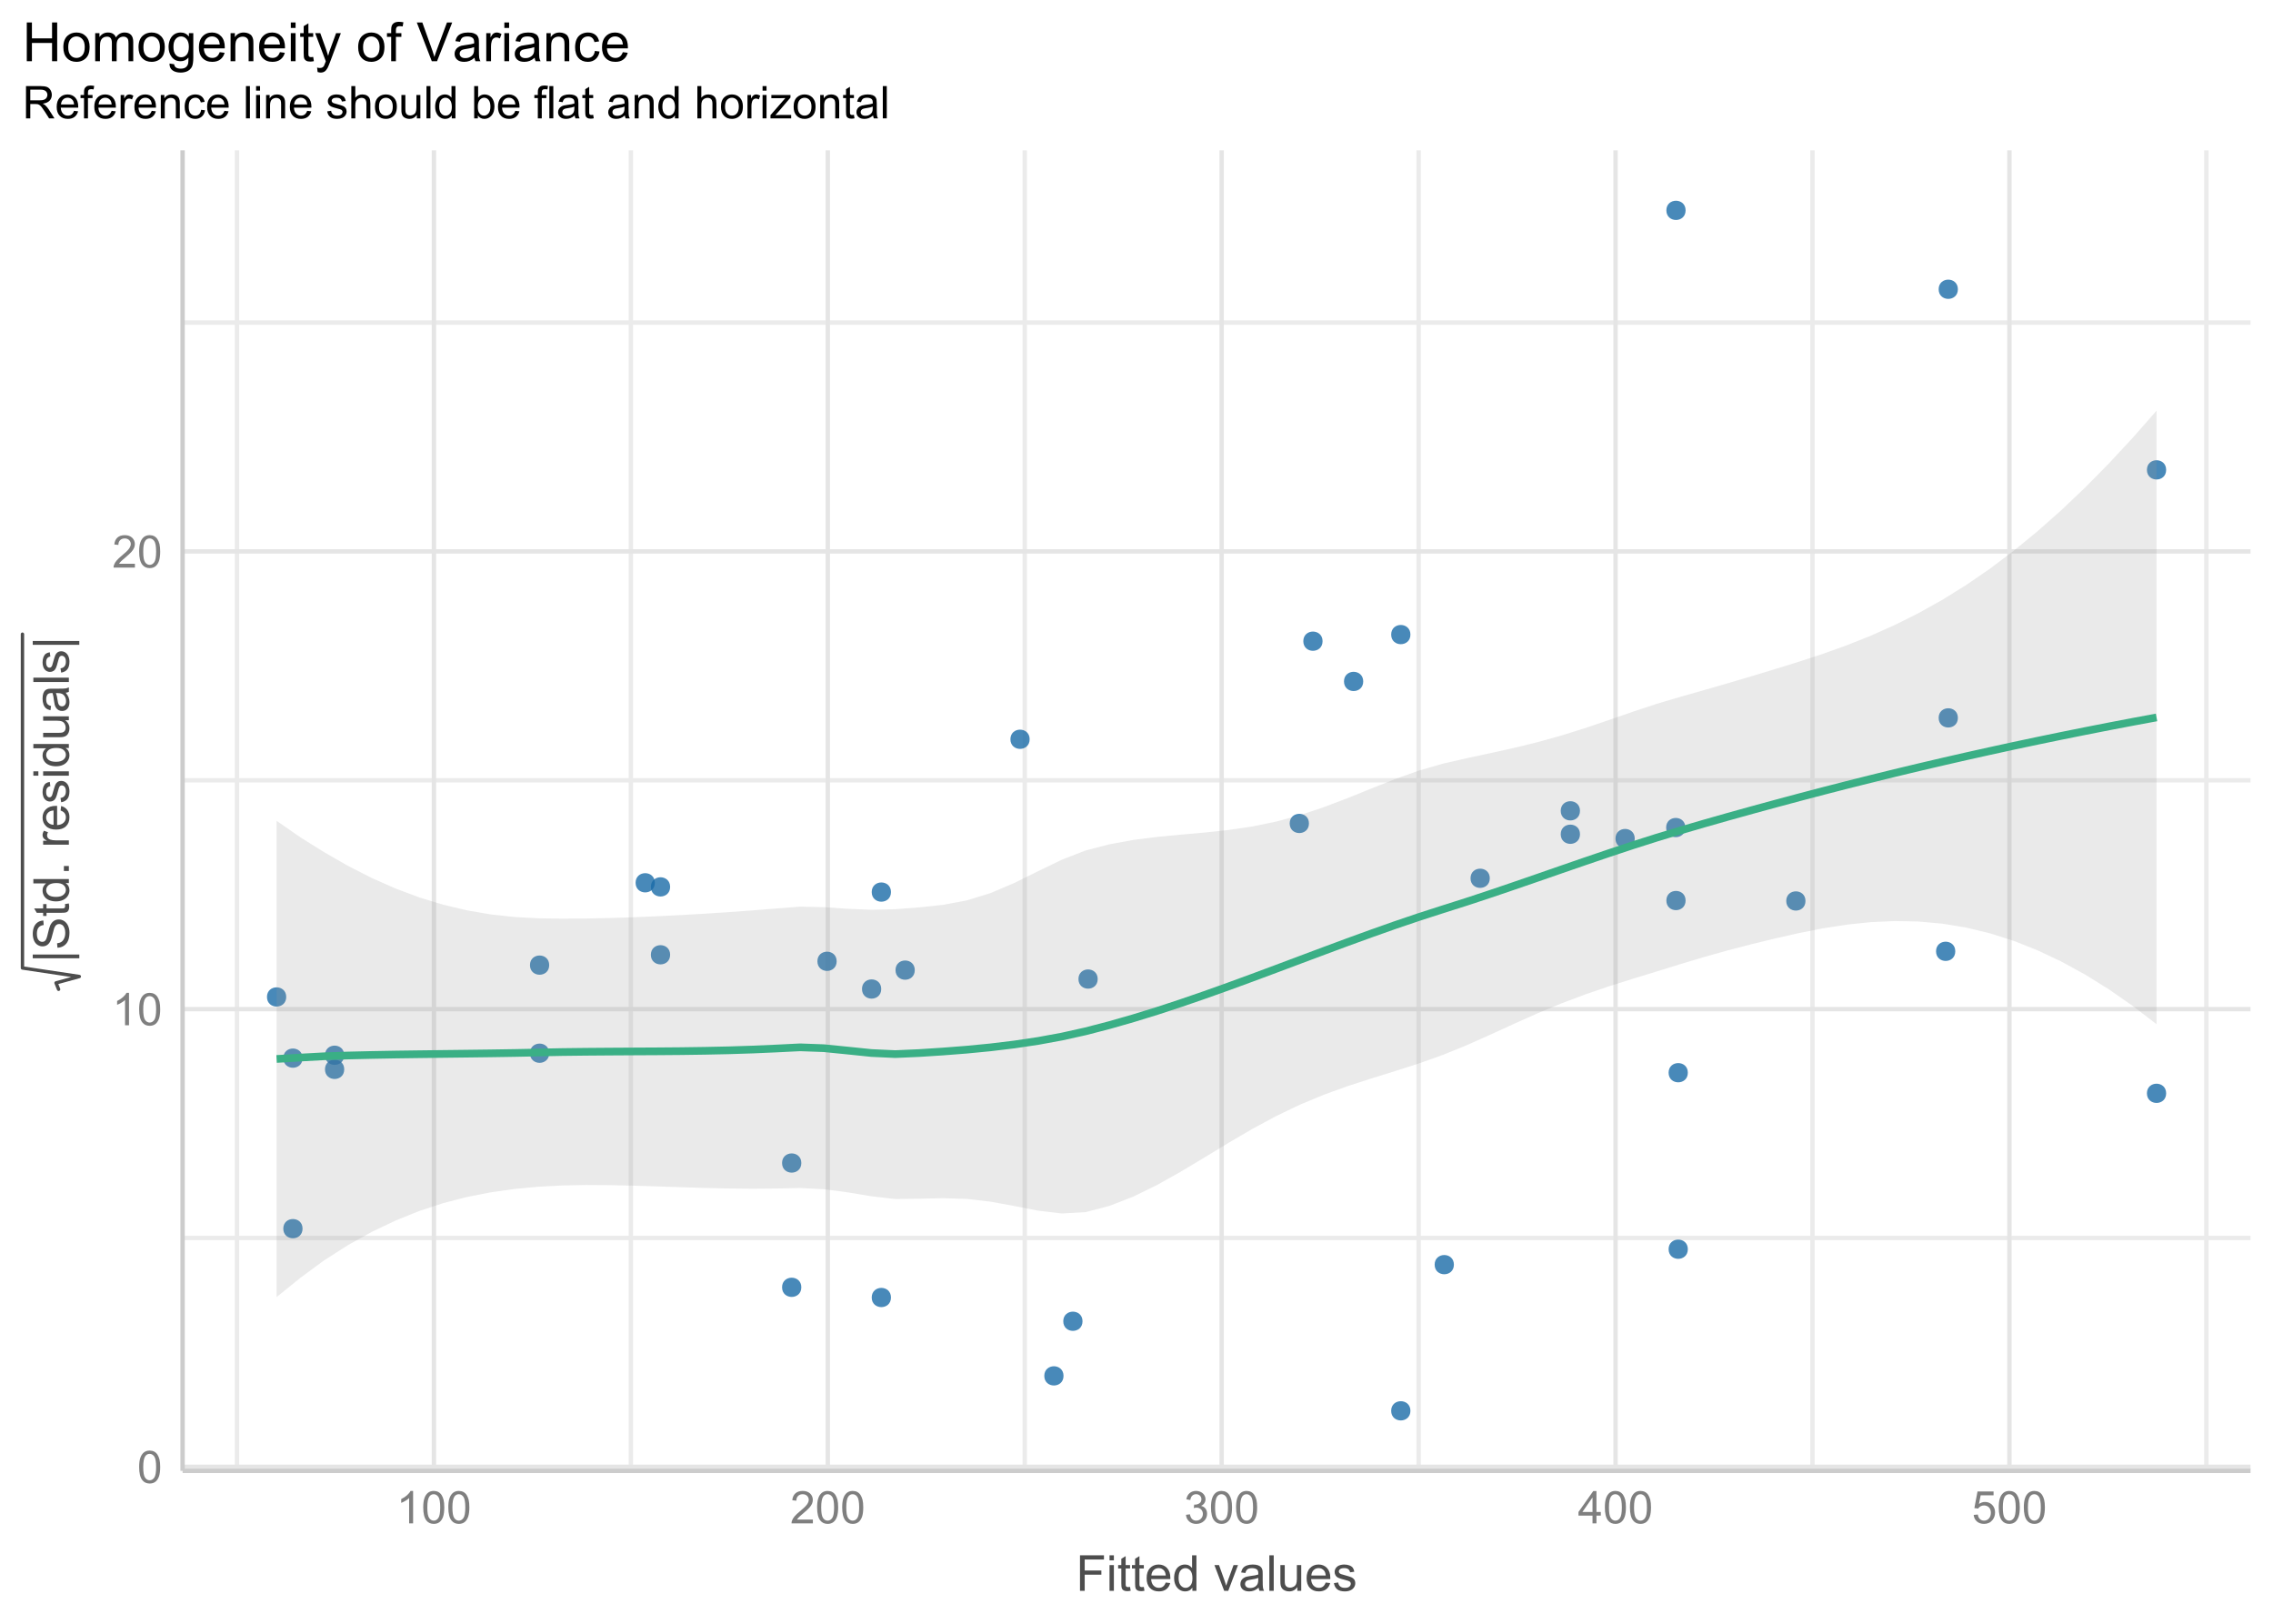 <?xml version="1.0" encoding="UTF-8"?>
<svg xmlns="http://www.w3.org/2000/svg" xmlns:xlink="http://www.w3.org/1999/xlink" width="504pt" height="360pt" viewBox="0 0 504 360" version="1.1">
<defs>
<g>
<symbol overflow="visible" id="glyph0-0">
<path style="stroke:none;" d="M 1.25 0 L 1.25 -6.25 L 6.25 -6.25 L 6.25 0 Z M 1.406 -0.156 L 6.094 -0.156 L 6.094 -6.094 L 1.406 -6.094 Z M 1.406 -0.156 "/>
</symbol>
<symbol overflow="visible" id="glyph0-1">
<path style="stroke:none;" d="M 0.414 -3.531 C 0.41 -4.375 0.496 -5.055 0.676 -5.574 C 0.848 -6.086 1.109 -6.484 1.453 -6.766 C 1.797 -7.043 2.227 -7.184 2.75 -7.188 C 3.129 -7.184 3.465 -7.105 3.758 -6.953 C 4.047 -6.797 4.289 -6.574 4.477 -6.285 C 4.664 -5.992 4.812 -5.637 4.922 -5.223 C 5.027 -4.801 5.078 -4.238 5.082 -3.531 C 5.078 -2.688 4.992 -2.008 4.824 -1.496 C 4.648 -0.977 4.391 -0.578 4.051 -0.301 C 3.703 -0.02 3.27 0.117 2.75 0.121 C 2.055 0.117 1.516 -0.129 1.125 -0.621 C 0.648 -1.215 0.41 -2.184 0.414 -3.531 Z M 1.32 -3.531 C 1.316 -2.352 1.453 -1.57 1.73 -1.184 C 2.004 -0.793 2.344 -0.598 2.75 -0.602 C 3.148 -0.598 3.488 -0.793 3.766 -1.188 C 4.039 -1.574 4.176 -2.355 4.18 -3.531 C 4.176 -4.707 4.039 -5.488 3.766 -5.879 C 3.488 -6.262 3.145 -6.457 2.738 -6.461 C 2.332 -6.457 2.012 -6.285 1.773 -5.945 C 1.469 -5.508 1.316 -4.703 1.32 -3.531 Z M 1.32 -3.531 "/>
</symbol>
<symbol overflow="visible" id="glyph0-2">
<path style="stroke:none;" d="M 3.727 0 L 2.848 0 L 2.848 -5.602 C 2.637 -5.398 2.359 -5.195 2.016 -4.992 C 1.672 -4.789 1.363 -4.637 1.09 -4.539 L 1.09 -5.391 C 1.582 -5.621 2.012 -5.898 2.379 -6.23 C 2.746 -6.555 3.004 -6.875 3.16 -7.188 L 3.727 -7.188 Z M 3.727 0 "/>
</symbol>
<symbol overflow="visible" id="glyph0-3">
<path style="stroke:none;" d="M 5.035 -0.844 L 5.035 0 L 0.305 0 C 0.297 -0.211 0.328 -0.414 0.406 -0.609 C 0.523 -0.93 0.719 -1.246 0.984 -1.562 C 1.25 -1.871 1.633 -2.234 2.133 -2.648 C 2.91 -3.281 3.434 -3.785 3.711 -4.16 C 3.98 -4.535 4.117 -4.887 4.121 -5.219 C 4.117 -5.566 3.992 -5.859 3.746 -6.102 C 3.496 -6.336 3.172 -6.457 2.773 -6.461 C 2.348 -6.457 2.012 -6.328 1.758 -6.078 C 1.5 -5.82 1.371 -5.469 1.371 -5.023 L 0.469 -5.117 C 0.531 -5.789 0.762 -6.305 1.168 -6.656 C 1.566 -7.008 2.109 -7.184 2.793 -7.188 C 3.477 -7.184 4.02 -6.992 4.422 -6.617 C 4.82 -6.234 5.02 -5.762 5.023 -5.199 C 5.02 -4.91 4.961 -4.629 4.848 -4.355 C 4.727 -4.074 4.535 -3.785 4.266 -3.48 C 3.992 -3.176 3.539 -2.754 2.91 -2.223 C 2.379 -1.777 2.039 -1.477 1.895 -1.32 C 1.742 -1.16 1.621 -1.004 1.523 -0.844 Z M 5.035 -0.844 "/>
</symbol>
<symbol overflow="visible" id="glyph0-4">
<path style="stroke:none;" d="M 0.422 -1.891 L 1.297 -2.008 C 1.395 -1.504 1.566 -1.145 1.812 -0.93 C 2.055 -0.707 2.352 -0.598 2.699 -0.602 C 3.109 -0.598 3.457 -0.742 3.746 -1.031 C 4.027 -1.316 4.172 -1.668 4.176 -2.094 C 4.172 -2.492 4.039 -2.824 3.777 -3.09 C 3.512 -3.348 3.176 -3.48 2.773 -3.484 C 2.602 -3.48 2.395 -3.449 2.152 -3.391 L 2.25 -4.16 C 2.309 -4.152 2.355 -4.148 2.391 -4.148 C 2.766 -4.148 3.102 -4.246 3.402 -4.441 C 3.699 -4.637 3.848 -4.938 3.852 -5.348 C 3.848 -5.664 3.738 -5.93 3.523 -6.145 C 3.305 -6.355 3.023 -6.461 2.68 -6.465 C 2.336 -6.461 2.051 -6.355 1.824 -6.141 C 1.594 -5.926 1.449 -5.602 1.387 -5.176 L 0.508 -5.332 C 0.613 -5.918 0.855 -6.371 1.238 -6.699 C 1.617 -7.02 2.094 -7.184 2.66 -7.188 C 3.051 -7.184 3.41 -7.098 3.738 -6.934 C 4.066 -6.762 4.316 -6.535 4.496 -6.25 C 4.668 -5.957 4.758 -5.648 4.758 -5.328 C 4.758 -5.016 4.672 -4.734 4.508 -4.48 C 4.336 -4.227 4.09 -4.023 3.77 -3.875 C 4.191 -3.773 4.523 -3.574 4.758 -3.27 C 4.992 -2.961 5.109 -2.574 5.109 -2.113 C 5.109 -1.484 4.879 -0.953 4.426 -0.523 C 3.965 -0.09 3.391 0.121 2.695 0.125 C 2.066 0.121 1.543 -0.062 1.129 -0.434 C 0.711 -0.809 0.477 -1.293 0.422 -1.891 Z M 0.422 -1.891 "/>
</symbol>
<symbol overflow="visible" id="glyph0-5">
<path style="stroke:none;" d="M 3.234 0 L 3.234 -1.715 L 0.125 -1.715 L 0.125 -2.52 L 3.395 -7.156 L 4.109 -7.156 L 4.109 -2.52 L 5.078 -2.52 L 5.078 -1.715 L 4.109 -1.715 L 4.109 0 Z M 3.234 -2.52 L 3.234 -5.746 L 0.992 -2.52 Z M 3.234 -2.52 "/>
</symbol>
<symbol overflow="visible" id="glyph0-6">
<path style="stroke:none;" d="M 0.414 -1.875 L 1.336 -1.953 C 1.406 -1.5 1.562 -1.164 1.812 -0.941 C 2.059 -0.711 2.359 -0.598 2.715 -0.602 C 3.137 -0.598 3.496 -0.758 3.789 -1.078 C 4.078 -1.398 4.223 -1.82 4.227 -2.348 C 4.223 -2.848 4.082 -3.242 3.805 -3.535 C 3.52 -3.82 3.152 -3.965 2.699 -3.969 C 2.414 -3.965 2.16 -3.902 1.934 -3.777 C 1.707 -3.648 1.527 -3.48 1.398 -3.277 L 0.57 -3.383 L 1.266 -7.062 L 4.824 -7.062 L 4.824 -6.219 L 1.969 -6.219 L 1.582 -4.297 C 2.012 -4.594 2.461 -4.746 2.934 -4.746 C 3.555 -4.746 4.082 -4.527 4.516 -4.094 C 4.941 -3.66 5.156 -3.105 5.16 -2.426 C 5.156 -1.777 4.969 -1.215 4.594 -0.746 C 4.133 -0.168 3.504 0.117 2.715 0.121 C 2.059 0.117 1.527 -0.062 1.121 -0.426 C 0.707 -0.789 0.473 -1.273 0.414 -1.875 Z M 0.414 -1.875 "/>
</symbol>
<symbol overflow="visible" id="glyph0-7">
<path style="stroke:none;" d="M 0.785 0 L 0.785 -7.156 L 3.961 -7.156 C 4.598 -7.152 5.082 -7.09 5.414 -6.965 C 5.746 -6.836 6.012 -6.609 6.211 -6.285 C 6.406 -5.957 6.504 -5.598 6.508 -5.203 C 6.504 -4.695 6.34 -4.266 6.016 -3.922 C 5.684 -3.57 5.176 -3.352 4.492 -3.258 C 4.738 -3.137 4.93 -3.016 5.062 -2.898 C 5.336 -2.645 5.598 -2.328 5.852 -1.949 L 7.094 0 L 5.902 0 L 4.957 -1.488 C 4.676 -1.918 4.445 -2.246 4.27 -2.473 C 4.09 -2.699 3.93 -2.859 3.789 -2.953 C 3.645 -3.043 3.5 -3.105 3.359 -3.145 C 3.25 -3.164 3.074 -3.176 2.832 -3.18 L 1.734 -3.18 L 1.734 0 Z M 1.734 -4 L 3.77 -4 C 4.199 -3.996 4.539 -4.039 4.785 -4.133 C 5.027 -4.219 5.211 -4.363 5.34 -4.562 C 5.465 -4.758 5.531 -4.973 5.531 -5.203 C 5.531 -5.539 5.406 -5.816 5.164 -6.039 C 4.914 -6.254 4.527 -6.363 4 -6.367 L 1.734 -6.367 Z M 1.734 -4 "/>
</symbol>
<symbol overflow="visible" id="glyph0-8">
<path style="stroke:none;" d="M 4.211 -1.672 L 5.117 -1.559 C 4.969 -1.027 4.703 -0.613 4.32 -0.32 C 3.93 -0.027 3.438 0.117 2.836 0.117 C 2.078 0.117 1.477 -0.113 1.031 -0.582 C 0.586 -1.047 0.363 -1.703 0.367 -2.547 C 0.363 -3.418 0.586 -4.098 1.039 -4.582 C 1.484 -5.062 2.07 -5.301 2.789 -5.305 C 3.48 -5.301 4.047 -5.066 4.488 -4.594 C 4.926 -4.121 5.145 -3.457 5.148 -2.602 C 5.145 -2.547 5.141 -2.469 5.141 -2.367 L 1.273 -2.367 C 1.305 -1.797 1.469 -1.359 1.758 -1.059 C 2.047 -0.754 2.406 -0.602 2.844 -0.605 C 3.16 -0.602 3.434 -0.688 3.664 -0.859 C 3.891 -1.027 4.074 -1.297 4.211 -1.672 Z M 1.324 -3.09 L 4.219 -3.09 C 4.18 -3.523 4.066 -3.852 3.887 -4.07 C 3.605 -4.406 3.242 -4.574 2.797 -4.578 C 2.391 -4.574 2.051 -4.441 1.777 -4.172 C 1.5 -3.902 1.352 -3.539 1.324 -3.09 Z M 1.324 -3.09 "/>
</symbol>
<symbol overflow="visible" id="glyph0-9">
<path style="stroke:none;" d="M 0.867 0 L 0.867 -4.5 L 0.094 -4.5 L 0.094 -5.188 L 0.867 -5.188 L 0.867 -5.738 C 0.867 -6.082 0.898 -6.344 0.961 -6.516 C 1.047 -6.742 1.195 -6.926 1.406 -7.066 C 1.617 -7.207 1.914 -7.277 2.305 -7.281 C 2.547 -7.277 2.82 -7.246 3.125 -7.191 L 2.992 -6.426 C 2.809 -6.457 2.637 -6.473 2.477 -6.477 C 2.207 -6.473 2.016 -6.418 1.906 -6.305 C 1.793 -6.188 1.738 -5.973 1.742 -5.664 L 1.742 -5.188 L 2.754 -5.188 L 2.754 -4.5 L 1.742 -4.5 L 1.742 0 Z M 0.867 0 "/>
</symbol>
<symbol overflow="visible" id="glyph0-10">
<path style="stroke:none;" d="M 0.648 0 L 0.648 -5.188 L 1.441 -5.188 L 1.441 -4.398 C 1.641 -4.766 1.824 -5.008 2 -5.129 C 2.168 -5.242 2.355 -5.301 2.562 -5.305 C 2.855 -5.301 3.16 -5.207 3.469 -5.02 L 3.164 -4.203 C 2.949 -4.328 2.734 -4.395 2.52 -4.395 C 2.324 -4.395 2.148 -4.336 2 -4.219 C 1.844 -4.102 1.738 -3.941 1.676 -3.742 C 1.574 -3.426 1.523 -3.082 1.527 -2.715 L 1.527 0 Z M 0.648 0 "/>
</symbol>
<symbol overflow="visible" id="glyph0-11">
<path style="stroke:none;" d="M 0.66 0 L 0.66 -5.188 L 1.449 -5.188 L 1.449 -4.449 C 1.828 -5.016 2.379 -5.301 3.102 -5.305 C 3.41 -5.301 3.699 -5.246 3.961 -5.133 C 4.223 -5.02 4.418 -4.871 4.551 -4.691 C 4.68 -4.508 4.77 -4.293 4.824 -4.043 C 4.855 -3.879 4.875 -3.594 4.875 -3.188 L 4.875 0 L 3.992 0 L 3.992 -3.156 C 3.988 -3.512 3.957 -3.777 3.891 -3.957 C 3.82 -4.129 3.699 -4.27 3.527 -4.379 C 3.352 -4.48 3.145 -4.535 2.914 -4.539 C 2.535 -4.535 2.215 -4.418 1.945 -4.184 C 1.672 -3.945 1.535 -3.492 1.539 -2.832 L 1.539 0 Z M 0.66 0 "/>
</symbol>
<symbol overflow="visible" id="glyph0-12">
<path style="stroke:none;" d="M 4.043 -1.898 L 4.906 -1.789 C 4.809 -1.188 4.566 -0.723 4.18 -0.387 C 3.789 -0.051 3.312 0.117 2.75 0.117 C 2.035 0.117 1.465 -0.113 1.035 -0.578 C 0.602 -1.039 0.387 -1.703 0.391 -2.574 C 0.387 -3.129 0.48 -3.621 0.668 -4.043 C 0.852 -4.461 1.133 -4.773 1.516 -4.988 C 1.895 -5.195 2.309 -5.301 2.754 -5.305 C 3.316 -5.301 3.773 -5.16 4.133 -4.875 C 4.488 -4.59 4.719 -4.184 4.824 -3.664 L 3.969 -3.531 C 3.883 -3.879 3.738 -4.141 3.535 -4.316 C 3.324 -4.488 3.078 -4.574 2.789 -4.578 C 2.344 -4.574 1.98 -4.418 1.707 -4.102 C 1.426 -3.785 1.289 -3.281 1.293 -2.598 C 1.289 -1.898 1.422 -1.395 1.691 -1.078 C 1.957 -0.762 2.305 -0.602 2.738 -0.605 C 3.082 -0.602 3.371 -0.707 3.602 -0.922 C 3.832 -1.133 3.98 -1.461 4.043 -1.898 Z M 4.043 -1.898 "/>
</symbol>
<symbol overflow="visible" id="glyph0-13">
<path style="stroke:none;" d=""/>
</symbol>
<symbol overflow="visible" id="glyph0-14">
<path style="stroke:none;" d="M 0.641 0 L 0.641 -7.156 L 1.52 -7.156 L 1.52 0 Z M 0.641 0 "/>
</symbol>
<symbol overflow="visible" id="glyph0-15">
<path style="stroke:none;" d="M 0.664 -6.148 L 0.664 -7.156 L 1.543 -7.156 L 1.543 -6.148 Z M 0.664 0 L 0.664 -5.188 L 1.543 -5.188 L 1.543 0 Z M 0.664 0 "/>
</symbol>
<symbol overflow="visible" id="glyph0-16">
<path style="stroke:none;" d="M 0.309 -1.547 L 1.176 -1.684 C 1.223 -1.332 1.359 -1.066 1.582 -0.883 C 1.805 -0.695 2.117 -0.602 2.52 -0.605 C 2.922 -0.602 3.219 -0.684 3.418 -0.852 C 3.609 -1.012 3.707 -1.207 3.711 -1.43 C 3.707 -1.625 3.621 -1.781 3.453 -1.898 C 3.328 -1.977 3.031 -2.074 2.555 -2.195 C 1.906 -2.355 1.457 -2.496 1.211 -2.617 C 0.961 -2.734 0.773 -2.898 0.645 -3.113 C 0.516 -3.32 0.449 -3.555 0.453 -3.809 C 0.449 -4.039 0.504 -4.25 0.613 -4.449 C 0.719 -4.645 0.863 -4.809 1.047 -4.941 C 1.18 -5.039 1.363 -5.125 1.602 -5.199 C 1.836 -5.266 2.09 -5.301 2.363 -5.305 C 2.766 -5.301 3.125 -5.242 3.434 -5.129 C 3.742 -5.008 3.969 -4.852 4.117 -4.652 C 4.262 -4.449 4.363 -4.18 4.418 -3.848 L 3.559 -3.73 C 3.516 -3.996 3.402 -4.203 3.219 -4.355 C 3.027 -4.5 2.766 -4.574 2.426 -4.578 C 2.02 -4.574 1.73 -4.508 1.562 -4.379 C 1.387 -4.242 1.301 -4.086 1.305 -3.91 C 1.301 -3.793 1.336 -3.691 1.41 -3.602 C 1.48 -3.504 1.594 -3.426 1.75 -3.367 C 1.832 -3.332 2.09 -3.258 2.523 -3.145 C 3.145 -2.977 3.578 -2.84 3.824 -2.734 C 4.07 -2.629 4.262 -2.477 4.402 -2.273 C 4.539 -2.07 4.609 -1.82 4.613 -1.523 C 4.609 -1.23 4.523 -0.953 4.355 -0.695 C 4.184 -0.434 3.938 -0.234 3.617 -0.094 C 3.289 0.047 2.926 0.117 2.523 0.117 C 1.848 0.117 1.336 -0.02 0.984 -0.301 C 0.629 -0.578 0.402 -0.996 0.309 -1.547 Z M 0.309 -1.547 "/>
</symbol>
<symbol overflow="visible" id="glyph0-17">
<path style="stroke:none;" d="M 0.66 0 L 0.66 -7.156 L 1.539 -7.156 L 1.539 -4.59 C 1.945 -5.062 2.461 -5.301 3.09 -5.305 C 3.473 -5.301 3.809 -5.227 4.09 -5.074 C 4.371 -4.922 4.574 -4.711 4.699 -4.445 C 4.82 -4.176 4.879 -3.789 4.883 -3.285 L 4.883 0 L 4.004 0 L 4.004 -3.285 C 4 -3.723 3.906 -4.043 3.719 -4.246 C 3.527 -4.445 3.258 -4.547 2.91 -4.547 C 2.648 -4.547 2.402 -4.477 2.176 -4.344 C 1.941 -4.203 1.777 -4.02 1.684 -3.793 C 1.582 -3.559 1.535 -3.242 1.539 -2.836 L 1.539 0 Z M 0.66 0 "/>
</symbol>
<symbol overflow="visible" id="glyph0-18">
<path style="stroke:none;" d="M 0.332 -2.594 C 0.328 -3.551 0.594 -4.262 1.133 -4.727 C 1.574 -5.109 2.121 -5.301 2.766 -5.305 C 3.477 -5.301 4.059 -5.066 4.512 -4.602 C 4.965 -4.133 5.191 -3.488 5.191 -2.664 C 5.191 -1.996 5.09 -1.473 4.891 -1.09 C 4.688 -0.707 4.395 -0.41 4.016 -0.199 C 3.629 0.012 3.215 0.117 2.766 0.117 C 2.039 0.117 1.449 -0.113 1.004 -0.582 C 0.551 -1.043 0.328 -1.715 0.332 -2.594 Z M 1.234 -2.594 C 1.23 -1.926 1.375 -1.43 1.668 -1.102 C 1.957 -0.77 2.324 -0.602 2.766 -0.605 C 3.199 -0.602 3.559 -0.77 3.852 -1.102 C 4.141 -1.434 4.289 -1.938 4.289 -2.621 C 4.289 -3.262 4.141 -3.75 3.852 -4.078 C 3.555 -4.406 3.195 -4.57 2.766 -4.574 C 2.324 -4.57 1.957 -4.406 1.668 -4.082 C 1.375 -3.75 1.23 -3.254 1.234 -2.594 Z M 1.234 -2.594 "/>
</symbol>
<symbol overflow="visible" id="glyph0-19">
<path style="stroke:none;" d="M 4.059 0 L 4.059 -0.762 C 3.652 -0.176 3.105 0.117 2.414 0.117 C 2.105 0.117 1.816 0.059 1.555 -0.059 C 1.285 -0.176 1.09 -0.32 0.965 -0.5 C 0.836 -0.672 0.746 -0.891 0.695 -1.152 C 0.656 -1.32 0.637 -1.594 0.641 -1.973 L 0.641 -5.188 L 1.52 -5.188 L 1.52 -2.309 C 1.516 -1.848 1.535 -1.539 1.57 -1.383 C 1.625 -1.148 1.742 -0.965 1.922 -0.836 C 2.102 -0.703 2.32 -0.637 2.586 -0.641 C 2.848 -0.637 3.098 -0.707 3.328 -0.844 C 3.559 -0.977 3.723 -1.16 3.82 -1.395 C 3.914 -1.625 3.961 -1.961 3.965 -2.406 L 3.965 -5.188 L 4.844 -5.188 L 4.844 0 Z M 4.059 0 "/>
</symbol>
<symbol overflow="visible" id="glyph0-20">
<path style="stroke:none;" d="M 4.023 0 L 4.023 -0.656 C 3.691 -0.141 3.207 0.117 2.574 0.117 C 2.156 0.117 1.777 0.004 1.434 -0.223 C 1.086 -0.449 0.816 -0.766 0.629 -1.18 C 0.434 -1.586 0.34 -2.055 0.344 -2.586 C 0.34 -3.102 0.426 -3.574 0.602 -3.996 C 0.77 -4.418 1.027 -4.738 1.375 -4.965 C 1.719 -5.188 2.105 -5.301 2.535 -5.305 C 2.844 -5.301 3.121 -5.234 3.367 -5.105 C 3.609 -4.969 3.809 -4.797 3.965 -4.59 L 3.965 -7.156 L 4.84 -7.156 L 4.84 0 Z M 1.246 -2.586 C 1.242 -1.922 1.383 -1.426 1.664 -1.098 C 1.945 -0.766 2.273 -0.602 2.656 -0.605 C 3.039 -0.602 3.367 -0.758 3.637 -1.074 C 3.902 -1.387 4.035 -1.867 4.039 -2.516 C 4.035 -3.219 3.898 -3.738 3.629 -4.074 C 3.352 -4.402 3.016 -4.57 2.617 -4.574 C 2.223 -4.57 1.895 -4.41 1.637 -4.094 C 1.371 -3.773 1.242 -3.27 1.246 -2.586 Z M 1.246 -2.586 "/>
</symbol>
<symbol overflow="visible" id="glyph0-21">
<path style="stroke:none;" d="M 1.469 0 L 0.656 0 L 0.656 -7.156 L 1.531 -7.156 L 1.531 -4.605 C 1.898 -5.07 2.375 -5.301 2.953 -5.305 C 3.273 -5.301 3.574 -5.238 3.859 -5.109 C 4.145 -4.98 4.379 -4.797 4.562 -4.566 C 4.746 -4.332 4.891 -4.055 4.996 -3.727 C 5.098 -3.398 5.148 -3.047 5.152 -2.672 C 5.148 -1.781 4.93 -1.094 4.492 -0.609 C 4.051 -0.125 3.523 0.117 2.91 0.117 C 2.297 0.117 1.816 -0.137 1.469 -0.648 Z M 1.461 -2.633 C 1.457 -2.008 1.543 -1.559 1.715 -1.285 C 1.988 -0.828 2.363 -0.602 2.836 -0.605 C 3.219 -0.602 3.551 -0.77 3.832 -1.105 C 4.113 -1.438 4.254 -1.934 4.254 -2.598 C 4.254 -3.27 4.117 -3.77 3.848 -4.094 C 3.578 -4.414 3.254 -4.574 2.875 -4.578 C 2.488 -4.574 2.156 -4.41 1.879 -4.078 C 1.598 -3.742 1.457 -3.258 1.461 -2.633 Z M 1.461 -2.633 "/>
</symbol>
<symbol overflow="visible" id="glyph0-22">
<path style="stroke:none;" d="M 4.043 -0.641 C 3.715 -0.359 3.398 -0.164 3.102 -0.055 C 2.797 0.062 2.477 0.117 2.133 0.117 C 1.562 0.117 1.125 -0.02 0.82 -0.301 C 0.512 -0.574 0.355 -0.93 0.359 -1.367 C 0.355 -1.617 0.414 -1.852 0.531 -2.062 C 0.645 -2.273 0.797 -2.441 0.988 -2.566 C 1.172 -2.691 1.383 -2.785 1.621 -2.855 C 1.789 -2.898 2.051 -2.945 2.402 -2.988 C 3.113 -3.074 3.633 -3.172 3.969 -3.289 C 3.969 -3.406 3.973 -3.484 3.977 -3.52 C 3.973 -3.875 3.891 -4.129 3.727 -4.277 C 3.5 -4.473 3.164 -4.57 2.727 -4.574 C 2.309 -4.57 2.004 -4.496 1.809 -4.355 C 1.609 -4.207 1.465 -3.953 1.371 -3.59 L 0.512 -3.707 C 0.586 -4.07 0.715 -4.367 0.898 -4.598 C 1.074 -4.82 1.336 -4.996 1.676 -5.121 C 2.012 -5.242 2.402 -5.301 2.852 -5.305 C 3.293 -5.301 3.652 -5.25 3.93 -5.148 C 4.203 -5.043 4.406 -4.91 4.539 -4.754 C 4.668 -4.59 4.758 -4.391 4.812 -4.156 C 4.84 -4 4.855 -3.73 4.859 -3.344 L 4.859 -2.172 C 4.855 -1.352 4.875 -0.836 4.914 -0.621 C 4.949 -0.402 5.023 -0.195 5.137 0 L 4.219 0 C 4.125 -0.18 4.066 -0.391 4.043 -0.641 Z M 3.969 -2.602 C 3.648 -2.469 3.172 -2.355 2.535 -2.27 C 2.172 -2.215 1.914 -2.156 1.766 -2.094 C 1.613 -2.023 1.5 -1.93 1.418 -1.809 C 1.336 -1.68 1.293 -1.539 1.297 -1.391 C 1.293 -1.152 1.383 -0.957 1.562 -0.805 C 1.738 -0.645 2 -0.566 2.344 -0.57 C 2.68 -0.566 2.98 -0.641 3.246 -0.793 C 3.508 -0.938 3.699 -1.141 3.828 -1.402 C 3.918 -1.598 3.965 -1.891 3.969 -2.281 Z M 3.969 -2.602 "/>
</symbol>
<symbol overflow="visible" id="glyph0-23">
<path style="stroke:none;" d="M 2.578 -0.785 L 2.703 -0.008 C 2.453 0.047 2.234 0.07 2.039 0.07 C 1.719 0.07 1.469 0.02 1.297 -0.082 C 1.117 -0.184 0.996 -0.316 0.926 -0.48 C 0.855 -0.645 0.82 -0.988 0.82 -1.52 L 0.82 -4.5 L 0.176 -4.5 L 0.176 -5.188 L 0.82 -5.188 L 0.82 -6.469 L 1.695 -6.996 L 1.695 -5.188 L 2.578 -5.188 L 2.578 -4.5 L 1.695 -4.5 L 1.695 -1.469 C 1.691 -1.215 1.707 -1.055 1.742 -0.984 C 1.77 -0.914 1.82 -0.855 1.891 -0.812 C 1.957 -0.77 2.059 -0.75 2.191 -0.75 C 2.289 -0.75 2.418 -0.762 2.578 -0.785 Z M 2.578 -0.785 "/>
</symbol>
<symbol overflow="visible" id="glyph0-24">
<path style="stroke:none;" d="M 0.195 0 L 0.195 -0.711 L 3.496 -4.5 C 3.117 -4.48 2.785 -4.469 2.504 -4.473 L 0.391 -4.473 L 0.391 -5.188 L 4.629 -5.188 L 4.629 -4.605 L 1.82 -1.312 L 1.281 -0.711 C 1.672 -0.738 2.039 -0.754 2.387 -0.758 L 4.785 -0.758 L 4.785 0 Z M 0.195 0 "/>
</symbol>
<symbol overflow="visible" id="glyph1-0">
<path style="stroke:none;" d="M 1.375 0 L 1.375 -6.875 L 6.875 -6.875 L 6.875 0 Z M 1.547 -0.172 L 6.703 -0.172 L 6.703 -6.703 L 1.547 -6.703 Z M 1.547 -0.172 "/>
</symbol>
<symbol overflow="visible" id="glyph1-1">
<path style="stroke:none;" d="M 0.902 0 L 0.902 -7.875 L 6.215 -7.875 L 6.215 -6.945 L 1.945 -6.945 L 1.945 -4.508 L 5.641 -4.508 L 5.641 -3.578 L 1.945 -3.578 L 1.945 0 Z M 0.902 0 "/>
</symbol>
<symbol overflow="visible" id="glyph1-2">
<path style="stroke:none;" d="M 0.73 -6.762 L 0.73 -7.875 L 1.695 -7.875 L 1.695 -6.762 Z M 0.73 0 L 0.73 -5.703 L 1.695 -5.703 L 1.695 0 Z M 0.73 0 "/>
</symbol>
<symbol overflow="visible" id="glyph1-3">
<path style="stroke:none;" d="M 2.836 -0.863 L 2.977 -0.012 C 2.703 0.043 2.457 0.07 2.246 0.074 C 1.891 0.07 1.621 0.02 1.43 -0.09 C 1.234 -0.199 1.098 -0.348 1.02 -0.527 C 0.941 -0.707 0.902 -1.086 0.902 -1.672 L 0.902 -4.953 L 0.195 -4.953 L 0.195 -5.703 L 0.902 -5.703 L 0.902 -7.117 L 1.863 -7.695 L 1.863 -5.703 L 2.836 -5.703 L 2.836 -4.953 L 1.863 -4.953 L 1.863 -1.617 C 1.863 -1.34 1.879 -1.16 1.914 -1.086 C 1.945 -1.004 2 -0.941 2.078 -0.898 C 2.152 -0.848 2.262 -0.824 2.41 -0.828 C 2.516 -0.824 2.66 -0.836 2.836 -0.863 Z M 2.836 -0.863 "/>
</symbol>
<symbol overflow="visible" id="glyph1-4">
<path style="stroke:none;" d="M 4.629 -1.836 L 5.629 -1.715 C 5.469 -1.125 5.176 -0.672 4.75 -0.352 C 4.324 -0.031 3.781 0.129 3.121 0.129 C 2.281 0.129 1.617 -0.125 1.133 -0.641 C 0.641 -1.152 0.398 -1.875 0.402 -2.805 C 0.398 -3.762 0.645 -4.504 1.145 -5.035 C 1.637 -5.562 2.277 -5.828 3.066 -5.832 C 3.824 -5.828 4.449 -5.57 4.934 -5.051 C 5.418 -4.531 5.66 -3.801 5.66 -2.863 C 5.66 -2.805 5.656 -2.719 5.656 -2.605 L 1.402 -2.605 C 1.434 -1.977 1.613 -1.496 1.934 -1.164 C 2.25 -0.828 2.645 -0.66 3.125 -0.664 C 3.477 -0.66 3.781 -0.754 4.031 -0.945 C 4.281 -1.129 4.48 -1.426 4.629 -1.836 Z M 1.457 -3.398 L 4.641 -3.398 C 4.598 -3.879 4.473 -4.238 4.273 -4.48 C 3.961 -4.852 3.562 -5.039 3.078 -5.039 C 2.629 -5.039 2.258 -4.891 1.957 -4.594 C 1.652 -4.297 1.484 -3.898 1.457 -3.398 Z M 1.457 -3.398 "/>
</symbol>
<symbol overflow="visible" id="glyph1-5">
<path style="stroke:none;" d="M 4.426 0 L 4.426 -0.719 C 4.059 -0.152 3.527 0.129 2.832 0.129 C 2.371 0.129 1.953 0.004 1.574 -0.246 C 1.191 -0.496 0.895 -0.844 0.688 -1.297 C 0.477 -1.742 0.375 -2.262 0.375 -2.848 C 0.375 -3.414 0.469 -3.93 0.66 -4.395 C 0.848 -4.859 1.133 -5.215 1.516 -5.461 C 1.895 -5.707 2.32 -5.828 2.789 -5.832 C 3.133 -5.828 3.438 -5.758 3.707 -5.613 C 3.973 -5.469 4.191 -5.277 4.359 -5.047 L 4.359 -7.875 L 5.324 -7.875 L 5.324 0 Z M 1.371 -2.848 C 1.371 -2.113 1.523 -1.566 1.832 -1.207 C 2.137 -0.844 2.5 -0.66 2.922 -0.664 C 3.34 -0.66 3.699 -0.836 3.996 -1.184 C 4.293 -1.527 4.441 -2.055 4.441 -2.766 C 4.441 -3.547 4.289 -4.117 3.988 -4.484 C 3.688 -4.844 3.316 -5.027 2.879 -5.031 C 2.445 -5.027 2.086 -4.852 1.801 -4.504 C 1.512 -4.152 1.371 -3.602 1.371 -2.848 Z M 1.371 -2.848 "/>
</symbol>
<symbol overflow="visible" id="glyph1-6">
<path style="stroke:none;" d=""/>
</symbol>
<symbol overflow="visible" id="glyph1-7">
<path style="stroke:none;" d="M 2.309 0 L 0.141 -5.703 L 1.16 -5.703 L 2.383 -2.289 C 2.512 -1.918 2.633 -1.535 2.75 -1.141 C 2.832 -1.438 2.953 -1.797 3.109 -2.223 L 4.379 -5.703 L 5.371 -5.703 L 3.211 0 Z M 2.309 0 "/>
</symbol>
<symbol overflow="visible" id="glyph1-8">
<path style="stroke:none;" d="M 4.445 -0.703 C 4.086 -0.398 3.742 -0.184 3.414 -0.059 C 3.082 0.066 2.727 0.129 2.348 0.129 C 1.719 0.129 1.238 -0.023 0.902 -0.328 C 0.566 -0.633 0.398 -1.023 0.398 -1.504 C 0.398 -1.781 0.461 -2.035 0.586 -2.27 C 0.711 -2.496 0.875 -2.684 1.086 -2.824 C 1.289 -2.965 1.523 -3.07 1.781 -3.141 C 1.969 -3.191 2.254 -3.238 2.641 -3.289 C 3.418 -3.375 3.992 -3.488 4.367 -3.621 C 4.367 -3.754 4.371 -3.836 4.371 -3.871 C 4.371 -4.266 4.277 -4.543 4.098 -4.703 C 3.848 -4.918 3.48 -5.027 2.996 -5.031 C 2.539 -5.027 2.203 -4.949 1.988 -4.793 C 1.77 -4.633 1.609 -4.352 1.508 -3.949 L 0.562 -4.078 C 0.648 -4.48 0.789 -4.805 0.988 -5.055 C 1.184 -5.301 1.469 -5.492 1.844 -5.629 C 2.215 -5.762 2.645 -5.828 3.137 -5.832 C 3.621 -5.828 4.02 -5.773 4.324 -5.66 C 4.629 -5.543 4.852 -5.398 4.996 -5.227 C 5.137 -5.055 5.238 -4.836 5.297 -4.57 C 5.328 -4.406 5.344 -4.109 5.344 -3.68 L 5.344 -2.391 C 5.344 -1.492 5.363 -0.922 5.406 -0.684 C 5.445 -0.445 5.527 -0.219 5.648 0 L 4.641 0 C 4.539 -0.199 4.473 -0.434 4.445 -0.703 Z M 4.367 -2.863 C 4.012 -2.719 3.488 -2.598 2.789 -2.496 C 2.391 -2.438 2.105 -2.371 1.941 -2.301 C 1.773 -2.227 1.648 -2.121 1.562 -1.988 C 1.473 -1.848 1.43 -1.695 1.43 -1.531 C 1.43 -1.27 1.527 -1.055 1.723 -0.887 C 1.918 -0.711 2.203 -0.625 2.578 -0.629 C 2.949 -0.625 3.277 -0.707 3.57 -0.871 C 3.859 -1.031 4.074 -1.254 4.211 -1.543 C 4.312 -1.754 4.363 -2.078 4.367 -2.508 Z M 4.367 -2.863 "/>
</symbol>
<symbol overflow="visible" id="glyph1-9">
<path style="stroke:none;" d="M 0.703 0 L 0.703 -7.875 L 1.672 -7.875 L 1.672 0 Z M 0.703 0 "/>
</symbol>
<symbol overflow="visible" id="glyph1-10">
<path style="stroke:none;" d="M 4.465 0 L 4.465 -0.836 C 4.02 -0.191 3.414 0.129 2.652 0.129 C 2.312 0.129 2 0.066 1.711 -0.062 C 1.418 -0.191 1.199 -0.355 1.059 -0.551 C 0.914 -0.746 0.816 -0.984 0.762 -1.266 C 0.723 -1.453 0.703 -1.754 0.703 -2.172 L 0.703 -5.703 L 1.672 -5.703 L 1.672 -2.539 C 1.668 -2.031 1.688 -1.691 1.73 -1.52 C 1.785 -1.262 1.914 -1.062 2.113 -0.922 C 2.309 -0.773 2.555 -0.703 2.848 -0.703 C 3.137 -0.703 3.406 -0.777 3.66 -0.926 C 3.914 -1.074 4.094 -1.273 4.199 -1.531 C 4.305 -1.785 4.359 -2.16 4.359 -2.648 L 4.359 -5.703 L 5.328 -5.703 L 5.328 0 Z M 4.465 0 "/>
</symbol>
<symbol overflow="visible" id="glyph1-11">
<path style="stroke:none;" d="M 0.34 -1.703 L 1.293 -1.852 C 1.344 -1.469 1.492 -1.172 1.742 -0.969 C 1.984 -0.762 2.328 -0.66 2.773 -0.664 C 3.211 -0.66 3.539 -0.75 3.758 -0.934 C 3.969 -1.113 4.078 -1.328 4.082 -1.574 C 4.078 -1.789 3.984 -1.961 3.797 -2.09 C 3.664 -2.172 3.332 -2.281 2.809 -2.418 C 2.098 -2.594 1.605 -2.75 1.332 -2.883 C 1.055 -3.012 0.848 -3.191 0.711 -3.422 C 0.566 -3.652 0.496 -3.906 0.5 -4.188 C 0.496 -4.441 0.555 -4.676 0.672 -4.895 C 0.785 -5.105 0.945 -5.289 1.148 -5.438 C 1.297 -5.547 1.5 -5.637 1.762 -5.715 C 2.02 -5.789 2.301 -5.828 2.602 -5.832 C 3.047 -5.828 3.438 -5.766 3.777 -5.637 C 4.113 -5.508 4.363 -5.332 4.527 -5.113 C 4.688 -4.891 4.797 -4.598 4.859 -4.234 L 3.914 -4.102 C 3.871 -4.395 3.746 -4.621 3.543 -4.789 C 3.336 -4.953 3.043 -5.039 2.668 -5.039 C 2.223 -5.039 1.906 -4.965 1.719 -4.816 C 1.523 -4.668 1.43 -4.496 1.434 -4.301 C 1.43 -4.176 1.469 -4.062 1.551 -3.965 C 1.629 -3.859 1.754 -3.773 1.922 -3.707 C 2.016 -3.668 2.301 -3.586 2.777 -3.461 C 3.461 -3.273 3.938 -3.121 4.207 -3.008 C 4.477 -2.891 4.688 -2.723 4.844 -2.504 C 4.996 -2.277 5.074 -2.004 5.074 -1.676 C 5.074 -1.352 4.98 -1.047 4.793 -0.766 C 4.605 -0.48 4.332 -0.262 3.98 -0.105 C 3.621 0.051 3.223 0.129 2.777 0.129 C 2.035 0.129 1.469 -0.023 1.082 -0.332 C 0.691 -0.641 0.445 -1.098 0.34 -1.703 Z M 0.34 -1.703 "/>
</symbol>
<symbol overflow="visible" id="glyph2-0">
<path style="stroke:none;" d="M 0 -1.375 L -6.875 -1.375 L -6.875 -6.875 L 0 -6.875 Z M -0.172 -1.547 L -0.172 -6.703 L -6.703 -6.703 L -6.703 -1.547 Z M -0.172 -1.547 "/>
</symbol>
<symbol overflow="visible" id="glyph2-1">
<path style="stroke:none;" d="M 2.316 -1.008 L -8.008 -1.012 L -8.008 -1.852 L 2.316 -1.852 Z M 2.316 -1.008 "/>
</symbol>
<symbol overflow="visible" id="glyph2-2">
<path style="stroke:none;" d="M -2.531 -0.496 L -2.617 -1.477 C -2.219 -1.523 -1.895 -1.629 -1.645 -1.801 C -1.391 -1.969 -1.188 -2.234 -1.031 -2.594 C -0.875 -2.949 -0.797 -3.352 -0.801 -3.805 C -0.797 -4.195 -0.855 -4.547 -0.977 -4.855 C -1.094 -5.156 -1.258 -5.383 -1.465 -5.535 C -1.668 -5.68 -1.891 -5.754 -2.137 -5.758 C -2.383 -5.754 -2.598 -5.684 -2.785 -5.543 C -2.965 -5.398 -3.121 -5.16 -3.25 -4.836 C -3.328 -4.617 -3.457 -4.148 -3.633 -3.43 C -3.805 -2.703 -3.969 -2.199 -4.125 -1.914 C -4.32 -1.535 -4.562 -1.254 -4.859 -1.07 C -5.148 -0.887 -5.477 -0.797 -5.84 -0.797 C -6.234 -0.797 -6.605 -0.906 -6.953 -1.133 C -7.297 -1.355 -7.559 -1.688 -7.738 -2.121 C -7.914 -2.555 -8.004 -3.035 -8.008 -3.566 C -8.004 -4.148 -7.91 -4.664 -7.727 -5.109 C -7.535 -5.555 -7.258 -5.898 -6.895 -6.141 C -6.527 -6.379 -6.113 -6.508 -5.656 -6.527 L -5.582 -5.527 C -6.078 -5.469 -6.453 -5.289 -6.707 -4.98 C -6.961 -4.668 -7.09 -4.211 -7.09 -3.609 C -7.09 -2.977 -6.973 -2.516 -6.742 -2.23 C -6.512 -1.941 -6.234 -1.797 -5.906 -1.801 C -5.625 -1.797 -5.391 -1.898 -5.211 -2.105 C -5.023 -2.301 -4.836 -2.824 -4.648 -3.676 C -4.453 -4.52 -4.289 -5.102 -4.148 -5.418 C -3.934 -5.875 -3.664 -6.215 -3.34 -6.434 C -3.016 -6.652 -2.641 -6.762 -2.223 -6.762 C -1.801 -6.762 -1.406 -6.641 -1.039 -6.402 C -0.664 -6.16 -0.379 -5.816 -0.176 -5.367 C 0.027 -4.918 0.129 -4.41 0.133 -3.852 C 0.129 -3.133 0.027 -2.535 -0.176 -2.059 C -0.383 -1.574 -0.695 -1.199 -1.113 -0.926 C -1.531 -0.652 -2.004 -0.508 -2.531 -0.496 Z M -2.531 -0.496 "/>
</symbol>
<symbol overflow="visible" id="glyph2-3">
<path style="stroke:none;" d="M -0.863 -2.836 L -0.012 -2.977 C 0.043 -2.703 0.07 -2.457 0.074 -2.246 C 0.07 -1.891 0.02 -1.621 -0.09 -1.43 C -0.199 -1.234 -0.348 -1.098 -0.527 -1.02 C -0.707 -0.941 -1.086 -0.902 -1.672 -0.902 L -4.953 -0.902 L -4.953 -0.195 L -5.703 -0.195 L -5.703 -0.902 L -7.117 -0.902 L -7.695 -1.863 L -5.703 -1.863 L -5.703 -2.836 L -4.953 -2.836 L -4.953 -1.863 L -1.617 -1.863 C -1.34 -1.863 -1.16 -1.879 -1.082 -1.914 C -1 -1.945 -0.938 -2 -0.895 -2.078 C -0.848 -2.152 -0.824 -2.262 -0.828 -2.41 C -0.824 -2.516 -0.836 -2.66 -0.863 -2.836 Z M -0.863 -2.836 "/>
</symbol>
<symbol overflow="visible" id="glyph2-4">
<path style="stroke:none;" d="M 0 -4.426 L -0.719 -4.426 C -0.152 -4.059 0.129 -3.527 0.129 -2.832 C 0.129 -2.371 0.004 -1.953 -0.246 -1.574 C -0.496 -1.191 -0.844 -0.895 -1.297 -0.688 C -1.742 -0.477 -2.262 -0.375 -2.848 -0.375 C -3.414 -0.375 -3.93 -0.469 -4.395 -0.66 C -4.859 -0.848 -5.215 -1.133 -5.461 -1.516 C -5.707 -1.895 -5.828 -2.32 -5.832 -2.789 C -5.828 -3.133 -5.758 -3.438 -5.613 -3.707 C -5.469 -3.973 -5.277 -4.191 -5.047 -4.359 L -7.875 -4.363 L -7.875 -5.324 L 0 -5.324 Z M -2.848 -1.371 C -2.113 -1.371 -1.566 -1.523 -1.207 -1.832 C -0.844 -2.137 -0.66 -2.5 -0.664 -2.922 C -0.66 -3.34 -0.836 -3.699 -1.184 -3.996 C -1.527 -4.293 -2.055 -4.441 -2.766 -4.441 C -3.547 -4.441 -4.117 -4.289 -4.484 -3.988 C -4.844 -3.688 -5.027 -3.316 -5.031 -2.879 C -5.027 -2.445 -4.852 -2.086 -4.504 -1.801 C -4.152 -1.512 -3.602 -1.371 -2.848 -1.371 Z M -2.848 -1.371 "/>
</symbol>
<symbol overflow="visible" id="glyph2-5">
<path style="stroke:none;" d="M 0 -1 L -1.102 -1 L -1.102 -2.102 L 0 -2.102 Z M 0 -1 "/>
</symbol>
<symbol overflow="visible" id="glyph2-6">
<path style="stroke:none;" d=""/>
</symbol>
<symbol overflow="visible" id="glyph2-7">
<path style="stroke:none;" d="M 0 -0.715 L -5.703 -0.715 L -5.703 -1.586 L -4.84 -1.586 C -5.242 -1.805 -5.508 -2.008 -5.637 -2.199 C -5.766 -2.383 -5.828 -2.59 -5.832 -2.82 C -5.828 -3.141 -5.727 -3.473 -5.523 -3.812 L -4.625 -3.48 C -4.762 -3.242 -4.832 -3.004 -4.836 -2.773 C -4.832 -2.555 -4.77 -2.363 -4.645 -2.199 C -4.516 -2.027 -4.34 -1.91 -4.113 -1.844 C -3.77 -1.73 -3.391 -1.676 -2.984 -1.68 L 0 -1.68 Z M 0 -0.715 "/>
</symbol>
<symbol overflow="visible" id="glyph2-8">
<path style="stroke:none;" d="M -1.836 -4.629 L -1.715 -5.629 C -1.125 -5.469 -0.672 -5.176 -0.352 -4.75 C -0.031 -4.324 0.129 -3.781 0.129 -3.121 C 0.129 -2.281 -0.125 -1.617 -0.641 -1.133 C -1.152 -0.641 -1.875 -0.398 -2.805 -0.402 C -3.762 -0.398 -4.504 -0.645 -5.035 -1.145 C -5.562 -1.637 -5.828 -2.277 -5.832 -3.066 C -5.828 -3.824 -5.57 -4.449 -5.051 -4.934 C -4.531 -5.418 -3.801 -5.66 -2.863 -5.66 C -2.805 -5.66 -2.719 -5.656 -2.605 -5.656 L -2.605 -1.402 C -1.977 -1.434 -1.496 -1.613 -1.164 -1.934 C -0.828 -2.25 -0.66 -2.645 -0.664 -3.125 C -0.66 -3.477 -0.754 -3.781 -0.941 -4.031 C -1.125 -4.281 -1.422 -4.48 -1.836 -4.629 Z M -3.398 -1.457 L -3.398 -4.641 C -3.879 -4.598 -4.238 -4.473 -4.48 -4.273 C -4.852 -3.961 -5.039 -3.562 -5.039 -3.078 C -5.039 -2.629 -4.891 -2.258 -4.594 -1.957 C -4.297 -1.652 -3.898 -1.484 -3.398 -1.457 Z M -3.398 -1.457 "/>
</symbol>
<symbol overflow="visible" id="glyph2-9">
<path style="stroke:none;" d="M -1.703 -0.34 L -1.852 -1.293 C -1.469 -1.344 -1.172 -1.492 -0.969 -1.742 C -0.762 -1.984 -0.66 -2.328 -0.664 -2.773 C -0.66 -3.211 -0.75 -3.539 -0.934 -3.758 C -1.113 -3.969 -1.328 -4.078 -1.574 -4.082 C -1.789 -4.078 -1.961 -3.984 -2.09 -3.797 C -2.172 -3.664 -2.281 -3.332 -2.418 -2.809 C -2.594 -2.098 -2.75 -1.609 -2.883 -1.336 C -3.012 -1.062 -3.191 -0.852 -3.422 -0.711 C -3.652 -0.566 -3.906 -0.496 -4.188 -0.5 C -4.441 -0.496 -4.676 -0.555 -4.895 -0.672 C -5.105 -0.785 -5.289 -0.945 -5.438 -1.148 C -5.547 -1.297 -5.637 -1.5 -5.715 -1.762 C -5.789 -2.02 -5.828 -2.301 -5.832 -2.602 C -5.828 -3.047 -5.766 -3.438 -5.637 -3.777 C -5.508 -4.113 -5.332 -4.363 -5.113 -4.527 C -4.891 -4.688 -4.598 -4.797 -4.234 -4.859 L -4.102 -3.914 C -4.395 -3.871 -4.621 -3.746 -4.789 -3.543 C -4.953 -3.336 -5.039 -3.043 -5.039 -2.668 C -5.039 -2.223 -4.965 -1.906 -4.816 -1.719 C -4.668 -1.523 -4.496 -1.43 -4.301 -1.434 C -4.176 -1.43 -4.062 -1.469 -3.965 -1.551 C -3.859 -1.629 -3.773 -1.754 -3.707 -1.922 C -3.668 -2.016 -3.586 -2.301 -3.461 -2.777 C -3.273 -3.461 -3.121 -3.938 -3.008 -4.207 C -2.891 -4.477 -2.723 -4.688 -2.5 -4.844 C -2.277 -4.996 -2.004 -5.074 -1.676 -5.074 C -1.352 -5.074 -1.047 -4.98 -0.766 -4.793 C -0.48 -4.605 -0.262 -4.332 -0.105 -3.98 C 0.051 -3.621 0.129 -3.223 0.129 -2.777 C 0.129 -2.035 -0.023 -1.469 -0.332 -1.082 C -0.641 -0.691 -1.098 -0.445 -1.703 -0.34 Z M -1.703 -0.34 "/>
</symbol>
<symbol overflow="visible" id="glyph2-10">
<path style="stroke:none;" d="M -6.762 -0.73 L -7.875 -0.73 L -7.875 -1.699 L -6.762 -1.699 Z M 0 -0.73 L -5.703 -0.73 L -5.703 -1.699 L 0 -1.695 Z M 0 -0.73 "/>
</symbol>
<symbol overflow="visible" id="glyph2-11">
<path style="stroke:none;" d="M 0 -4.465 L -0.836 -4.465 C -0.191 -4.02 0.129 -3.414 0.129 -2.652 C 0.129 -2.312 0.066 -2 -0.062 -1.711 C -0.191 -1.418 -0.355 -1.199 -0.551 -1.059 C -0.746 -0.914 -0.984 -0.816 -1.266 -0.762 C -1.453 -0.723 -1.754 -0.703 -2.172 -0.703 L -5.703 -0.703 L -5.703 -1.672 L -2.539 -1.672 C -2.031 -1.668 -1.691 -1.688 -1.52 -1.73 C -1.262 -1.785 -1.062 -1.914 -0.918 -2.113 C -0.773 -2.309 -0.703 -2.555 -0.703 -2.848 C -0.703 -3.137 -0.777 -3.406 -0.926 -3.66 C -1.074 -3.914 -1.273 -4.094 -1.531 -4.199 C -1.785 -4.305 -2.16 -4.359 -2.648 -4.359 L -5.703 -4.359 L -5.703 -5.328 L 0 -5.328 Z M 0 -4.465 "/>
</symbol>
<symbol overflow="visible" id="glyph2-12">
<path style="stroke:none;" d="M -0.703 -4.445 C -0.398 -4.086 -0.184 -3.742 -0.059 -3.414 C 0.066 -3.082 0.129 -2.727 0.129 -2.348 C 0.129 -1.719 -0.023 -1.238 -0.328 -0.902 C -0.633 -0.566 -1.023 -0.398 -1.504 -0.398 C -1.781 -0.398 -2.035 -0.461 -2.27 -0.586 C -2.496 -0.711 -2.684 -0.875 -2.824 -1.086 C -2.965 -1.289 -3.07 -1.523 -3.141 -1.785 C -3.191 -1.969 -3.238 -2.254 -3.289 -2.641 C -3.375 -3.418 -3.488 -3.992 -3.621 -4.367 C -3.754 -4.367 -3.836 -4.371 -3.871 -4.371 C -4.266 -4.371 -4.543 -4.277 -4.703 -4.098 C -4.918 -3.848 -5.027 -3.48 -5.031 -2.996 C -5.027 -2.539 -4.949 -2.203 -4.793 -1.988 C -4.633 -1.77 -4.352 -1.609 -3.949 -1.508 L -4.078 -0.562 C -4.48 -0.648 -4.805 -0.789 -5.055 -0.988 C -5.301 -1.184 -5.492 -1.469 -5.629 -1.844 C -5.762 -2.215 -5.828 -2.645 -5.832 -3.137 C -5.828 -3.621 -5.773 -4.02 -5.66 -4.324 C -5.543 -4.629 -5.398 -4.852 -5.227 -4.996 C -5.055 -5.137 -4.836 -5.238 -4.57 -5.297 C -4.406 -5.328 -4.109 -5.344 -3.68 -5.344 L -2.391 -5.344 C -1.492 -5.344 -0.922 -5.363 -0.684 -5.406 C -0.445 -5.445 -0.219 -5.527 0 -5.648 L 0 -4.641 C -0.199 -4.539 -0.434 -4.473 -0.703 -4.445 Z M -2.863 -4.367 C -2.719 -4.012 -2.598 -3.488 -2.496 -2.789 C -2.438 -2.391 -2.371 -2.109 -2.301 -1.945 C -2.227 -1.781 -2.121 -1.652 -1.988 -1.562 C -1.848 -1.473 -1.695 -1.43 -1.531 -1.43 C -1.27 -1.43 -1.055 -1.527 -0.887 -1.723 C -0.711 -1.918 -0.625 -2.203 -0.629 -2.578 C -0.625 -2.949 -0.707 -3.277 -0.871 -3.57 C -1.031 -3.859 -1.254 -4.074 -1.543 -4.211 C -1.754 -4.312 -2.078 -4.363 -2.508 -4.367 Z M -2.863 -4.367 "/>
</symbol>
<symbol overflow="visible" id="glyph2-13">
<path style="stroke:none;" d="M 0 -0.703 L -7.875 -0.703 L -7.875 -1.672 L 0 -1.672 Z M 0 -0.703 "/>
</symbol>
<symbol overflow="visible" id="glyph3-0">
<path style="stroke:none;" d="M 1.5 0 L 1.5 -7.5 L 7.5 -7.5 L 7.5 0 Z M 1.688 -0.188 L 7.312 -0.188 L 7.312 -7.312 L 1.688 -7.312 Z M 1.688 -0.188 "/>
</symbol>
<symbol overflow="visible" id="glyph3-1">
<path style="stroke:none;" d="M 0.961 0 L 0.961 -8.59 L 2.098 -8.59 L 2.098 -5.062 L 6.562 -5.062 L 6.562 -8.59 L 7.699 -8.59 L 7.699 0 L 6.562 0 L 6.562 -4.047 L 2.098 -4.047 L 2.098 0 Z M 0.961 0 "/>
</symbol>
<symbol overflow="visible" id="glyph3-2">
<path style="stroke:none;" d="M 0.398 -3.109 C 0.398 -4.262 0.719 -5.117 1.359 -5.672 C 1.895 -6.133 2.547 -6.363 3.316 -6.363 C 4.172 -6.363 4.871 -6.082 5.414 -5.52 C 5.953 -4.957 6.223 -4.184 6.227 -3.199 C 6.223 -2.398 6.102 -1.766 5.867 -1.309 C 5.625 -0.848 5.277 -0.492 4.82 -0.238 C 4.359 0.016 3.859 0.141 3.316 0.141 C 2.441 0.141 1.734 -0.137 1.203 -0.695 C 0.664 -1.254 0.398 -2.059 0.398 -3.109 Z M 1.484 -3.109 C 1.48 -2.309 1.656 -1.711 2.004 -1.32 C 2.348 -0.922 2.785 -0.727 3.316 -0.727 C 3.84 -0.727 4.273 -0.926 4.621 -1.324 C 4.969 -1.723 5.145 -2.328 5.145 -3.148 C 5.145 -3.914 4.969 -4.496 4.617 -4.895 C 4.266 -5.289 3.832 -5.488 3.316 -5.492 C 2.785 -5.488 2.348 -5.293 2.004 -4.898 C 1.656 -4.5 1.48 -3.902 1.484 -3.109 Z M 1.484 -3.109 "/>
</symbol>
<symbol overflow="visible" id="glyph3-3">
<path style="stroke:none;" d="M 0.789 0 L 0.789 -6.223 L 1.734 -6.223 L 1.734 -5.352 C 1.93 -5.648 2.188 -5.895 2.512 -6.082 C 2.836 -6.27 3.207 -6.363 3.621 -6.363 C 4.082 -6.363 4.457 -6.266 4.754 -6.074 C 5.043 -5.883 5.254 -5.617 5.379 -5.273 C 5.871 -6 6.512 -6.363 7.301 -6.363 C 7.918 -6.363 8.391 -6.191 8.723 -5.848 C 9.055 -5.504 9.223 -4.977 9.223 -4.273 L 9.223 0 L 8.172 0 L 8.172 -3.922 C 8.168 -4.34 8.133 -4.645 8.07 -4.832 C 8 -5.016 7.879 -5.164 7.699 -5.277 C 7.52 -5.391 7.309 -5.449 7.066 -5.449 C 6.629 -5.449 6.266 -5.301 5.977 -5.012 C 5.688 -4.719 5.543 -4.254 5.543 -3.617 L 5.543 0 L 4.488 0 L 4.488 -4.043 C 4.488 -4.512 4.402 -4.863 4.23 -5.098 C 4.059 -5.332 3.777 -5.449 3.387 -5.449 C 3.09 -5.449 2.812 -5.371 2.562 -5.215 C 2.309 -5.059 2.129 -4.828 2.016 -4.527 C 1.898 -4.227 1.84 -3.793 1.844 -3.227 L 1.844 0 Z M 0.789 0 "/>
</symbol>
<symbol overflow="visible" id="glyph3-4">
<path style="stroke:none;" d="M 0.598 0.516 L 1.625 0.668 C 1.664 0.98 1.785 1.211 1.98 1.359 C 2.242 1.555 2.598 1.652 3.055 1.652 C 3.539 1.652 3.918 1.555 4.184 1.359 C 4.449 1.164 4.629 0.891 4.723 0.539 C 4.777 0.324 4.801 -0.125 4.797 -0.812 C 4.336 -0.27 3.762 0 3.078 0 C 2.219 0 1.559 -0.309 1.09 -0.926 C 0.621 -1.543 0.387 -2.281 0.387 -3.148 C 0.387 -3.738 0.492 -4.285 0.707 -4.789 C 0.922 -5.289 1.234 -5.68 1.645 -5.953 C 2.051 -6.227 2.531 -6.363 3.082 -6.363 C 3.816 -6.363 4.422 -6.066 4.898 -5.473 L 4.898 -6.223 L 5.871 -6.223 L 5.871 -0.844 C 5.871 0.125 5.77 0.809 5.574 1.215 C 5.375 1.613 5.062 1.934 4.637 2.172 C 4.207 2.402 3.684 2.52 3.059 2.523 C 2.316 2.52 1.715 2.352 1.258 2.023 C 0.801 1.688 0.582 1.188 0.598 0.516 Z M 1.469 -3.223 C 1.465 -2.406 1.629 -1.809 1.957 -1.438 C 2.281 -1.059 2.688 -0.871 3.176 -0.875 C 3.66 -0.871 4.066 -1.059 4.395 -1.434 C 4.723 -1.805 4.887 -2.391 4.887 -3.188 C 4.887 -3.945 4.715 -4.52 4.379 -4.91 C 4.039 -5.297 3.633 -5.488 3.156 -5.492 C 2.684 -5.488 2.285 -5.297 1.961 -4.918 C 1.629 -4.535 1.465 -3.973 1.469 -3.223 Z M 1.469 -3.223 "/>
</symbol>
<symbol overflow="visible" id="glyph3-5">
<path style="stroke:none;" d="M 5.051 -2.004 L 6.141 -1.867 C 5.969 -1.23 5.648 -0.738 5.184 -0.387 C 4.719 -0.035 4.125 0.141 3.406 0.141 C 2.492 0.141 1.77 -0.137 1.238 -0.699 C 0.699 -1.254 0.434 -2.043 0.438 -3.059 C 0.434 -4.105 0.703 -4.918 1.246 -5.496 C 1.781 -6.074 2.48 -6.363 3.344 -6.363 C 4.176 -6.363 4.855 -6.078 5.383 -5.512 C 5.91 -4.945 6.176 -4.148 6.176 -3.125 C 6.176 -3.059 6.172 -2.965 6.172 -2.844 L 1.531 -2.844 C 1.562 -2.156 1.758 -1.633 2.109 -1.27 C 2.457 -0.906 2.891 -0.727 3.41 -0.727 C 3.797 -0.727 4.125 -0.828 4.402 -1.031 C 4.672 -1.234 4.891 -1.559 5.051 -2.004 Z M 1.586 -3.711 L 5.062 -3.711 C 5.016 -4.227 4.883 -4.621 4.664 -4.887 C 4.328 -5.293 3.891 -5.496 3.359 -5.496 C 2.871 -5.496 2.465 -5.332 2.137 -5.008 C 1.805 -4.684 1.621 -4.25 1.586 -3.711 Z M 1.586 -3.711 "/>
</symbol>
<symbol overflow="visible" id="glyph3-6">
<path style="stroke:none;" d="M 0.789 0 L 0.789 -6.223 L 1.742 -6.223 L 1.742 -5.336 C 2.195 -6.02 2.855 -6.363 3.719 -6.363 C 4.09 -6.363 4.434 -6.293 4.754 -6.16 C 5.066 -6.023 5.305 -5.848 5.461 -5.633 C 5.617 -5.41 5.727 -5.152 5.789 -4.852 C 5.828 -4.656 5.848 -4.312 5.848 -3.828 L 5.848 0 L 4.793 0 L 4.793 -3.785 C 4.793 -4.215 4.75 -4.535 4.668 -4.75 C 4.586 -4.961 4.441 -5.129 4.234 -5.258 C 4.023 -5.383 3.777 -5.449 3.5 -5.449 C 3.047 -5.449 2.66 -5.305 2.332 -5.02 C 2.004 -4.734 1.84 -4.195 1.844 -3.398 L 1.844 0 Z M 0.789 0 "/>
</symbol>
<symbol overflow="visible" id="glyph3-7">
<path style="stroke:none;" d="M 0.797 -7.375 L 0.797 -8.59 L 1.852 -8.59 L 1.852 -7.375 Z M 0.797 0 L 0.797 -6.223 L 1.852 -6.223 L 1.852 0 Z M 0.797 0 "/>
</symbol>
<symbol overflow="visible" id="glyph3-8">
<path style="stroke:none;" d="M 3.094 -0.945 L 3.246 -0.012 C 2.949 0.051 2.684 0.082 2.449 0.082 C 2.066 0.082 1.77 0.023 1.559 -0.098 C 1.348 -0.219 1.199 -0.379 1.113 -0.578 C 1.027 -0.773 0.984 -1.188 0.984 -1.82 L 0.984 -5.402 L 0.211 -5.402 L 0.211 -6.223 L 0.984 -6.223 L 0.984 -7.766 L 2.031 -8.398 L 2.031 -6.223 L 3.094 -6.223 L 3.094 -5.402 L 2.031 -5.402 L 2.031 -1.766 C 2.027 -1.461 2.047 -1.27 2.086 -1.184 C 2.125 -1.098 2.184 -1.027 2.27 -0.977 C 2.352 -0.926 2.473 -0.902 2.633 -0.902 C 2.742 -0.902 2.898 -0.914 3.094 -0.945 Z M 3.094 -0.945 "/>
</symbol>
<symbol overflow="visible" id="glyph3-9">
<path style="stroke:none;" d="M 0.742 2.398 L 0.625 1.406 C 0.855 1.469 1.059 1.5 1.23 1.5 C 1.465 1.5 1.652 1.461 1.793 1.383 C 1.934 1.305 2.047 1.195 2.141 1.055 C 2.203 0.949 2.312 0.688 2.461 0.27 C 2.48 0.207 2.512 0.121 2.555 0.012 L 0.195 -6.223 L 1.328 -6.223 L 2.625 -2.617 C 2.789 -2.16 2.938 -1.68 3.078 -1.18 C 3.195 -1.66 3.34 -2.133 3.508 -2.594 L 4.84 -6.223 L 5.895 -6.223 L 3.527 0.105 C 3.273 0.789 3.074 1.258 2.938 1.516 C 2.746 1.863 2.531 2.117 2.293 2.281 C 2.047 2.438 1.758 2.52 1.422 2.523 C 1.215 2.52 0.988 2.477 0.742 2.398 Z M 0.742 2.398 "/>
</symbol>
<symbol overflow="visible" id="glyph3-10">
<path style="stroke:none;" d=""/>
</symbol>
<symbol overflow="visible" id="glyph3-11">
<path style="stroke:none;" d="M 1.043 0 L 1.043 -5.402 L 0.109 -5.402 L 0.109 -6.223 L 1.043 -6.223 L 1.043 -6.883 C 1.043 -7.301 1.078 -7.613 1.156 -7.816 C 1.25 -8.09 1.43 -8.309 1.688 -8.48 C 1.945 -8.645 2.305 -8.73 2.766 -8.734 C 3.062 -8.73 3.391 -8.695 3.75 -8.633 L 3.594 -7.711 C 3.371 -7.75 3.164 -7.77 2.969 -7.77 C 2.648 -7.77 2.422 -7.699 2.293 -7.562 C 2.156 -7.426 2.09 -7.172 2.094 -6.797 L 2.094 -6.223 L 3.305 -6.223 L 3.305 -5.402 L 2.094 -5.402 L 2.094 0 Z M 1.043 0 "/>
</symbol>
<symbol overflow="visible" id="glyph3-12">
<path style="stroke:none;" d="M 3.383 0 L 0.055 -8.59 L 1.281 -8.59 L 3.516 -2.352 C 3.695 -1.848 3.844 -1.379 3.969 -0.945 C 4.094 -1.41 4.25 -1.879 4.43 -2.352 L 6.75 -8.59 L 7.91 -8.59 L 4.547 0 Z M 3.383 0 "/>
</symbol>
<symbol overflow="visible" id="glyph3-13">
<path style="stroke:none;" d="M 4.852 -0.766 C 4.461 -0.434 4.082 -0.199 3.723 -0.062 C 3.355 0.074 2.969 0.141 2.562 0.141 C 1.875 0.141 1.352 -0.023 0.984 -0.359 C 0.617 -0.688 0.434 -1.117 0.434 -1.641 C 0.434 -1.945 0.5 -2.223 0.641 -2.473 C 0.777 -2.723 0.961 -2.926 1.188 -3.082 C 1.41 -3.234 1.664 -3.348 1.945 -3.43 C 2.152 -3.477 2.465 -3.531 2.883 -3.586 C 3.734 -3.688 4.359 -3.809 4.766 -3.949 C 4.766 -4.09 4.77 -4.18 4.77 -4.227 C 4.77 -4.648 4.668 -4.953 4.469 -5.133 C 4.199 -5.371 3.801 -5.488 3.27 -5.492 C 2.77 -5.488 2.402 -5.402 2.168 -5.23 C 1.934 -5.055 1.758 -4.746 1.648 -4.305 L 0.617 -4.445 C 0.707 -4.887 0.863 -5.242 1.078 -5.516 C 1.289 -5.781 1.598 -5.992 2.008 -6.141 C 2.41 -6.289 2.883 -6.363 3.422 -6.363 C 3.953 -6.363 4.383 -6.301 4.715 -6.176 C 5.047 -6.051 5.293 -5.891 5.449 -5.703 C 5.605 -5.512 5.715 -5.273 5.777 -4.984 C 5.809 -4.805 5.824 -4.48 5.828 -4.016 L 5.828 -2.609 C 5.824 -1.625 5.848 -1.004 5.895 -0.746 C 5.941 -0.484 6.031 -0.238 6.164 0 L 5.062 0 C 4.953 -0.219 4.883 -0.473 4.852 -0.766 Z M 4.766 -3.125 C 4.375 -2.965 3.801 -2.832 3.039 -2.727 C 2.605 -2.66 2.301 -2.59 2.121 -2.516 C 1.941 -2.434 1.801 -2.32 1.703 -2.172 C 1.605 -2.02 1.559 -1.852 1.559 -1.672 C 1.559 -1.387 1.664 -1.152 1.875 -0.969 C 2.086 -0.777 2.398 -0.684 2.812 -0.688 C 3.219 -0.684 3.578 -0.773 3.895 -0.953 C 4.211 -1.129 4.445 -1.371 4.594 -1.68 C 4.707 -1.918 4.762 -2.27 4.766 -2.734 Z M 4.766 -3.125 "/>
</symbol>
<symbol overflow="visible" id="glyph3-14">
<path style="stroke:none;" d="M 0.781 0 L 0.781 -6.223 L 1.727 -6.223 L 1.727 -5.281 C 1.969 -5.719 2.191 -6.012 2.398 -6.152 C 2.602 -6.293 2.828 -6.363 3.078 -6.363 C 3.43 -6.363 3.793 -6.25 4.16 -6.023 L 3.797 -5.047 C 3.539 -5.195 3.281 -5.273 3.023 -5.273 C 2.793 -5.273 2.586 -5.203 2.402 -5.066 C 2.215 -4.926 2.082 -4.734 2.008 -4.488 C 1.891 -4.113 1.832 -3.703 1.836 -3.258 L 1.836 0 Z M 0.781 0 "/>
</symbol>
<symbol overflow="visible" id="glyph3-15">
<path style="stroke:none;" d="M 4.852 -2.281 L 5.891 -2.145 C 5.773 -1.426 5.484 -0.863 5.02 -0.465 C 4.551 -0.059 3.977 0.141 3.297 0.141 C 2.445 0.141 1.762 -0.137 1.246 -0.695 C 0.727 -1.25 0.469 -2.047 0.469 -3.086 C 0.469 -3.754 0.578 -4.344 0.801 -4.852 C 1.023 -5.355 1.363 -5.73 1.816 -5.984 C 2.27 -6.234 2.766 -6.363 3.305 -6.363 C 3.98 -6.363 4.531 -6.191 4.965 -5.848 C 5.391 -5.504 5.668 -5.02 5.789 -4.395 L 4.766 -4.234 C 4.664 -4.652 4.492 -4.969 4.246 -5.18 C 3.996 -5.391 3.695 -5.496 3.344 -5.496 C 2.809 -5.496 2.379 -5.305 2.051 -4.922 C 1.719 -4.539 1.551 -3.938 1.555 -3.117 C 1.551 -2.281 1.711 -1.672 2.035 -1.293 C 2.352 -0.914 2.77 -0.727 3.289 -0.727 C 3.695 -0.727 4.043 -0.852 4.324 -1.105 C 4.602 -1.359 4.777 -1.75 4.852 -2.281 Z M 4.852 -2.281 "/>
</symbol>
</g>
<clipPath id="clip1">
  <path d="M 40.488 33.328 L 499.02 33.328 L 499.02 326.102 L 40.488 326.102 Z M 40.488 33.328 "/>
</clipPath>
<clipPath id="clip2">
  <path d="M 40.488 273 L 499.02 273 L 499.02 275 L 40.488 275 Z M 40.488 273 "/>
</clipPath>
<clipPath id="clip3">
  <path d="M 40.488 172 L 499.02 172 L 499.02 174 L 40.488 174 Z M 40.488 172 "/>
</clipPath>
<clipPath id="clip4">
  <path d="M 40.488 71 L 499.02 71 L 499.02 72 L 40.488 72 Z M 40.488 71 "/>
</clipPath>
<clipPath id="clip5">
  <path d="M 52 33.328 L 54 33.328 L 54 326.102 L 52 326.102 Z M 52 33.328 "/>
</clipPath>
<clipPath id="clip6">
  <path d="M 139 33.328 L 141 33.328 L 141 326.102 L 139 326.102 Z M 139 33.328 "/>
</clipPath>
<clipPath id="clip7">
  <path d="M 226 33.328 L 228 33.328 L 228 326.102 L 226 326.102 Z M 226 33.328 "/>
</clipPath>
<clipPath id="clip8">
  <path d="M 314 33.328 L 316 33.328 L 316 326.102 L 314 326.102 Z M 314 33.328 "/>
</clipPath>
<clipPath id="clip9">
  <path d="M 401 33.328 L 403 33.328 L 403 326.102 L 401 326.102 Z M 401 33.328 "/>
</clipPath>
<clipPath id="clip10">
  <path d="M 488 33.328 L 490 33.328 L 490 326.102 L 488 326.102 Z M 488 33.328 "/>
</clipPath>
<clipPath id="clip11">
  <path d="M 40.488 324 L 499.02 324 L 499.02 326 L 40.488 326 Z M 40.488 324 "/>
</clipPath>
<clipPath id="clip12">
  <path d="M 40.488 223 L 499.02 223 L 499.02 225 L 40.488 225 Z M 40.488 223 "/>
</clipPath>
<clipPath id="clip13">
  <path d="M 40.488 121 L 499.02 121 L 499.02 123 L 40.488 123 Z M 40.488 121 "/>
</clipPath>
<clipPath id="clip14">
  <path d="M 95 33.328 L 97 33.328 L 97 326.102 L 95 326.102 Z M 95 33.328 "/>
</clipPath>
<clipPath id="clip15">
  <path d="M 183 33.328 L 185 33.328 L 185 326.102 L 183 326.102 Z M 183 33.328 "/>
</clipPath>
<clipPath id="clip16">
  <path d="M 270 33.328 L 272 33.328 L 272 326.102 L 270 326.102 Z M 270 33.328 "/>
</clipPath>
<clipPath id="clip17">
  <path d="M 357 33.328 L 359 33.328 L 359 326.102 L 357 326.102 Z M 357 33.328 "/>
</clipPath>
<clipPath id="clip18">
  <path d="M 445 33.328 L 447 33.328 L 447 326.102 L 445 326.102 Z M 445 33.328 "/>
</clipPath>
</defs>
<g id="surface741">
<rect x="0" y="0" width="504" height="360" style="fill:rgb(100%,100%,100%);fill-opacity:1;stroke:none;"/>
<rect x="0" y="0" width="504" height="360" style="fill:rgb(100%,100%,100%);fill-opacity:1;stroke:none;"/>
<path style="fill:none;stroke-width:0.97;stroke-linecap:round;stroke-linejoin:round;stroke:rgb(100%,100%,100%);stroke-opacity:1;stroke-miterlimit:10;" d="M 0 360 L 504 360 L 504 0 L 0 0 Z M 0 360 "/>
<g clip-path="url(#clip1)" clip-rule="nonzero">
<path style=" stroke:none;fill-rule:nonzero;fill:rgb(100%,100%,100%);fill-opacity:1;" d="M 40.488 326.102 L 499.02 326.102 L 499.02 33.328 L 40.488 33.328 Z M 40.488 326.102 "/>
</g>
<g clip-path="url(#clip2)" clip-rule="nonzero">
<path style="fill:none;stroke-width:0.97;stroke-linecap:butt;stroke-linejoin:round;stroke:rgb(92.157%,92.157%,92.157%);stroke-opacity:1;stroke-miterlimit:10;" d="M 40.488 274.477 L 499.02 274.477 "/>
</g>
<g clip-path="url(#clip3)" clip-rule="nonzero">
<path style="fill:none;stroke-width:0.97;stroke-linecap:butt;stroke-linejoin:round;stroke:rgb(92.157%,92.157%,92.157%);stroke-opacity:1;stroke-miterlimit:10;" d="M 40.488 172.996 L 499.02 172.996 "/>
</g>
<g clip-path="url(#clip4)" clip-rule="nonzero">
<path style="fill:none;stroke-width:0.97;stroke-linecap:butt;stroke-linejoin:round;stroke:rgb(92.157%,92.157%,92.157%);stroke-opacity:1;stroke-miterlimit:10;" d="M 40.488 71.516 L 499.02 71.516 "/>
</g>
<g clip-path="url(#clip5)" clip-rule="nonzero">
<path style="fill:none;stroke-width:0.97;stroke-linecap:butt;stroke-linejoin:round;stroke:rgb(92.157%,92.157%,92.157%);stroke-opacity:1;stroke-miterlimit:10;" d="M 52.551 326.102 L 52.551 33.328 "/>
</g>
<g clip-path="url(#clip6)" clip-rule="nonzero">
<path style="fill:none;stroke-width:0.97;stroke-linecap:butt;stroke-linejoin:round;stroke:rgb(92.157%,92.157%,92.157%);stroke-opacity:1;stroke-miterlimit:10;" d="M 139.883 326.102 L 139.883 33.328 "/>
</g>
<g clip-path="url(#clip7)" clip-rule="nonzero">
<path style="fill:none;stroke-width:0.97;stroke-linecap:butt;stroke-linejoin:round;stroke:rgb(92.157%,92.157%,92.157%);stroke-opacity:1;stroke-miterlimit:10;" d="M 227.219 326.102 L 227.219 33.328 "/>
</g>
<g clip-path="url(#clip8)" clip-rule="nonzero">
<path style="fill:none;stroke-width:0.97;stroke-linecap:butt;stroke-linejoin:round;stroke:rgb(92.157%,92.157%,92.157%);stroke-opacity:1;stroke-miterlimit:10;" d="M 314.555 326.102 L 314.555 33.328 "/>
</g>
<g clip-path="url(#clip9)" clip-rule="nonzero">
<path style="fill:none;stroke-width:0.97;stroke-linecap:butt;stroke-linejoin:round;stroke:rgb(92.157%,92.157%,92.157%);stroke-opacity:1;stroke-miterlimit:10;" d="M 401.891 326.102 L 401.891 33.328 "/>
</g>
<g clip-path="url(#clip10)" clip-rule="nonzero">
<path style="fill:none;stroke-width:0.97;stroke-linecap:butt;stroke-linejoin:round;stroke:rgb(92.157%,92.157%,92.157%);stroke-opacity:1;stroke-miterlimit:10;" d="M 489.227 326.102 L 489.227 33.328 "/>
</g>
<g clip-path="url(#clip11)" clip-rule="nonzero">
<path style="fill:none;stroke-width:0.97;stroke-linecap:butt;stroke-linejoin:round;stroke:rgb(89.804%,89.804%,89.804%);stroke-opacity:1;stroke-miterlimit:10;" d="M 40.488 325.215 L 499.02 325.215 "/>
</g>
<g clip-path="url(#clip12)" clip-rule="nonzero">
<path style="fill:none;stroke-width:0.97;stroke-linecap:butt;stroke-linejoin:round;stroke:rgb(89.804%,89.804%,89.804%);stroke-opacity:1;stroke-miterlimit:10;" d="M 40.488 223.734 L 499.02 223.734 "/>
</g>
<g clip-path="url(#clip13)" clip-rule="nonzero">
<path style="fill:none;stroke-width:0.97;stroke-linecap:butt;stroke-linejoin:round;stroke:rgb(89.804%,89.804%,89.804%);stroke-opacity:1;stroke-miterlimit:10;" d="M 40.488 122.254 L 499.02 122.254 "/>
</g>
<g clip-path="url(#clip14)" clip-rule="nonzero">
<path style="fill:none;stroke-width:0.97;stroke-linecap:butt;stroke-linejoin:round;stroke:rgb(89.804%,89.804%,89.804%);stroke-opacity:1;stroke-miterlimit:10;" d="M 96.215 326.102 L 96.215 33.328 "/>
</g>
<g clip-path="url(#clip15)" clip-rule="nonzero">
<path style="fill:none;stroke-width:0.97;stroke-linecap:butt;stroke-linejoin:round;stroke:rgb(89.804%,89.804%,89.804%);stroke-opacity:1;stroke-miterlimit:10;" d="M 183.551 326.102 L 183.551 33.328 "/>
</g>
<g clip-path="url(#clip16)" clip-rule="nonzero">
<path style="fill:none;stroke-width:0.97;stroke-linecap:butt;stroke-linejoin:round;stroke:rgb(89.804%,89.804%,89.804%);stroke-opacity:1;stroke-miterlimit:10;" d="M 270.887 326.102 L 270.887 33.328 "/>
</g>
<g clip-path="url(#clip17)" clip-rule="nonzero">
<path style="fill:none;stroke-width:0.97;stroke-linecap:butt;stroke-linejoin:round;stroke:rgb(89.804%,89.804%,89.804%);stroke-opacity:1;stroke-miterlimit:10;" d="M 358.223 326.102 L 358.223 33.328 "/>
</g>
<g clip-path="url(#clip18)" clip-rule="nonzero">
<path style="fill:none;stroke-width:0.97;stroke-linecap:butt;stroke-linejoin:round;stroke:rgb(89.804%,89.804%,89.804%);stroke-opacity:1;stroke-miterlimit:10;" d="M 445.559 326.102 L 445.559 33.328 "/>
</g>
<path style=" stroke:none;fill-rule:nonzero;fill:rgb(10.588%,42.353%,65.882%);fill-opacity:0.8;" d="M 67.086 272.402 C 67.086 275.25 62.816 275.25 62.816 272.402 C 62.816 269.559 67.086 269.559 67.086 272.402 "/>
<path style=" stroke:none;fill-rule:nonzero;fill:rgb(10.588%,42.353%,65.882%);fill-opacity:0.8;" d="M 67.086 234.602 C 67.086 237.445 62.816 237.445 62.816 234.602 C 62.816 231.758 67.086 231.758 67.086 234.602 "/>
<path style=" stroke:none;fill-rule:nonzero;fill:rgb(10.588%,42.353%,65.882%);fill-opacity:0.8;" d="M 76.328 237.09 C 76.328 239.934 72.059 239.934 72.059 237.09 C 72.059 234.242 76.328 234.242 76.328 237.09 "/>
<path style=" stroke:none;fill-rule:nonzero;fill:rgb(10.588%,42.353%,65.882%);fill-opacity:0.8;" d="M 76.328 233.957 C 76.328 236.801 72.059 236.801 72.059 233.957 C 72.059 231.113 76.328 231.113 76.328 233.957 "/>
<path style=" stroke:none;fill-rule:nonzero;fill:rgb(10.588%,42.353%,65.882%);fill-opacity:0.8;" d="M 63.465 221.035 C 63.465 223.883 59.195 223.883 59.195 221.035 C 59.195 218.191 63.465 218.191 63.465 221.035 "/>
<path style=" stroke:none;fill-rule:nonzero;fill:rgb(10.588%,42.353%,65.882%);fill-opacity:0.8;" d="M 312.738 140.695 C 312.738 143.539 308.469 143.539 308.469 140.695 C 308.469 137.848 312.738 137.848 312.738 140.695 "/>
<path style=" stroke:none;fill-rule:nonzero;fill:rgb(10.588%,42.353%,65.882%);fill-opacity:0.8;" d="M 312.738 312.793 C 312.738 315.641 308.469 315.641 308.469 312.793 C 308.469 309.949 312.738 309.949 312.738 312.793 "/>
<path style=" stroke:none;fill-rule:nonzero;fill:rgb(10.588%,42.353%,65.882%);fill-opacity:0.8;" d="M 362.477 185.918 C 362.477 188.762 358.207 188.762 358.207 185.918 C 358.207 183.07 362.477 183.07 362.477 185.918 "/>
<path style=" stroke:none;fill-rule:nonzero;fill:rgb(10.588%,42.353%,65.882%);fill-opacity:0.8;" d="M 293.258 142.16 C 293.258 145.004 288.988 145.004 288.988 142.16 C 288.988 139.312 293.258 139.312 293.258 142.16 "/>
<path style=" stroke:none;fill-rule:nonzero;fill:rgb(10.588%,42.353%,65.882%);fill-opacity:0.8;" d="M 322.379 280.387 C 322.379 283.23 318.109 283.23 318.109 280.387 C 318.109 277.539 322.379 277.539 322.379 280.387 "/>
<path style=" stroke:none;fill-rule:nonzero;fill:rgb(10.588%,42.353%,65.882%);fill-opacity:0.8;" d="M 373.703 183.477 C 373.703 186.324 369.438 186.324 369.438 183.477 C 369.438 180.633 373.703 180.633 373.703 183.477 "/>
<path style=" stroke:none;fill-rule:nonzero;fill:rgb(10.588%,42.353%,65.882%);fill-opacity:0.8;" d="M 302.273 151.082 C 302.273 153.926 298.008 153.926 298.008 151.082 C 298.008 148.234 302.273 148.234 302.273 151.082 "/>
<path style=" stroke:none;fill-rule:nonzero;fill:rgb(10.588%,42.353%,65.882%);fill-opacity:0.8;" d="M 374.25 276.961 C 374.25 279.809 369.984 279.809 369.984 276.961 C 369.984 274.117 374.25 274.117 374.25 276.961 "/>
<path style=" stroke:none;fill-rule:nonzero;fill:rgb(10.588%,42.353%,65.882%);fill-opacity:0.8;" d="M 374.25 237.828 C 374.25 240.676 369.984 240.676 369.984 237.828 C 369.984 234.984 374.25 234.984 374.25 237.828 "/>
<path style=" stroke:none;fill-rule:nonzero;fill:rgb(10.588%,42.353%,65.882%);fill-opacity:0.8;" d="M 434.129 64.133 C 434.129 66.98 429.863 66.98 429.863 64.133 C 429.863 61.289 434.129 61.289 434.129 64.133 "/>
<path style=" stroke:none;fill-rule:nonzero;fill:rgb(10.588%,42.353%,65.882%);fill-opacity:0.8;" d="M 434.129 159.16 C 434.129 162.008 429.863 162.008 429.863 159.16 C 429.863 156.316 434.129 156.316 434.129 159.16 "/>
<path style=" stroke:none;fill-rule:nonzero;fill:rgb(10.588%,42.353%,65.882%);fill-opacity:0.8;" d="M 373.754 199.656 C 373.754 202.504 369.488 202.504 369.488 199.656 C 369.488 196.812 373.754 196.812 373.754 199.656 "/>
<path style=" stroke:none;fill-rule:nonzero;fill:rgb(10.588%,42.353%,65.882%);fill-opacity:0.8;" d="M 373.754 46.637 C 373.754 49.484 369.488 49.484 369.488 46.637 C 369.488 43.793 373.754 43.793 373.754 46.637 "/>
<path style=" stroke:none;fill-rule:nonzero;fill:rgb(10.588%,42.353%,65.882%);fill-opacity:0.8;" d="M 433.551 210.914 C 433.551 213.762 429.285 213.762 429.285 210.914 C 429.285 208.07 433.551 208.07 433.551 210.914 "/>
<path style=" stroke:none;fill-rule:nonzero;fill:rgb(10.588%,42.353%,65.882%);fill-opacity:0.8;" d="M 350.336 179.77 C 350.336 182.613 346.066 182.613 346.066 179.77 C 346.066 176.922 350.336 176.922 350.336 179.77 "/>
<path style=" stroke:none;fill-rule:nonzero;fill:rgb(10.588%,42.353%,65.882%);fill-opacity:0.8;" d="M 350.336 184.961 C 350.336 187.809 346.066 187.809 346.066 184.961 C 346.066 182.117 350.336 182.117 350.336 184.961 "/>
<path style=" stroke:none;fill-rule:nonzero;fill:rgb(10.588%,42.353%,65.882%);fill-opacity:0.8;" d="M 197.559 197.781 C 197.559 200.629 193.289 200.629 193.289 197.781 C 193.289 194.938 197.559 194.938 197.559 197.781 "/>
<path style=" stroke:none;fill-rule:nonzero;fill:rgb(10.588%,42.353%,65.882%);fill-opacity:0.8;" d="M 197.559 287.672 C 197.559 290.516 193.289 290.516 193.289 287.672 C 193.289 284.824 197.559 284.824 197.559 287.672 "/>
<path style=" stroke:none;fill-rule:nonzero;fill:rgb(10.588%,42.353%,65.882%);fill-opacity:0.8;" d="M 228.309 163.902 C 228.309 166.75 224.043 166.75 224.043 163.902 C 224.043 161.059 228.309 161.059 228.309 163.902 "/>
<path style=" stroke:none;fill-rule:nonzero;fill:rgb(10.588%,42.353%,65.882%);fill-opacity:0.8;" d="M 185.516 213.129 C 185.516 215.977 181.246 215.977 181.246 213.129 C 181.246 210.285 185.516 210.285 185.516 213.129 "/>
<path style=" stroke:none;fill-rule:nonzero;fill:rgb(10.588%,42.353%,65.882%);fill-opacity:0.8;" d="M 290.238 182.566 C 290.238 185.414 285.969 185.414 285.969 182.566 C 285.969 179.723 290.238 179.723 290.238 182.566 "/>
<path style=" stroke:none;fill-rule:nonzero;fill:rgb(10.588%,42.353%,65.882%);fill-opacity:0.8;" d="M 235.82 305.047 C 235.82 307.891 231.555 307.891 231.555 305.047 C 231.555 302.199 235.82 302.199 235.82 305.047 "/>
<path style=" stroke:none;fill-rule:nonzero;fill:rgb(10.588%,42.353%,65.882%);fill-opacity:0.8;" d="M 400.336 199.754 C 400.336 202.598 396.07 202.598 396.07 199.754 C 396.07 196.91 400.336 196.91 400.336 199.754 "/>
<path style=" stroke:none;fill-rule:nonzero;fill:rgb(10.588%,42.353%,65.882%);fill-opacity:0.8;" d="M 240.031 292.938 C 240.031 295.781 235.762 295.781 235.762 292.938 C 235.762 290.094 240.031 290.094 240.031 292.938 "/>
<path style=" stroke:none;fill-rule:nonzero;fill:rgb(10.588%,42.353%,65.882%);fill-opacity:0.8;" d="M 195.398 219.273 C 195.398 222.121 191.133 222.121 191.133 219.273 C 191.133 216.43 195.398 216.43 195.398 219.273 "/>
<path style=" stroke:none;fill-rule:nonzero;fill:rgb(10.588%,42.353%,65.882%);fill-opacity:0.8;" d="M 330.336 194.723 C 330.336 197.566 326.066 197.566 326.066 194.723 C 326.066 191.879 330.336 191.879 330.336 194.723 "/>
<path style=" stroke:none;fill-rule:nonzero;fill:rgb(10.588%,42.353%,65.882%);fill-opacity:0.8;" d="M 148.59 211.688 C 148.59 214.531 144.32 214.531 144.32 211.688 C 144.32 208.84 148.59 208.84 148.59 211.688 "/>
<path style=" stroke:none;fill-rule:nonzero;fill:rgb(10.588%,42.353%,65.882%);fill-opacity:0.8;" d="M 148.59 196.633 C 148.59 199.477 144.32 199.477 144.32 196.633 C 144.32 193.785 148.59 193.785 148.59 196.633 "/>
<path style=" stroke:none;fill-rule:nonzero;fill:rgb(10.588%,42.353%,65.882%);fill-opacity:0.8;" d="M 121.777 233.508 C 121.777 236.355 117.512 236.355 117.512 233.508 C 117.512 230.664 121.777 230.664 121.777 233.508 "/>
<path style=" stroke:none;fill-rule:nonzero;fill:rgb(10.588%,42.353%,65.882%);fill-opacity:0.8;" d="M 121.777 213.977 C 121.777 216.824 117.512 216.824 117.512 213.977 C 117.512 211.133 121.777 211.133 121.777 213.977 "/>
<path style=" stroke:none;fill-rule:nonzero;fill:rgb(10.588%,42.353%,65.882%);fill-opacity:0.8;" d="M 202.836 215.086 C 202.836 217.93 198.566 217.93 198.566 215.086 C 198.566 212.238 202.836 212.238 202.836 215.086 "/>
<path style=" stroke:none;fill-rule:nonzero;fill:rgb(10.588%,42.353%,65.882%);fill-opacity:0.8;" d="M 177.68 257.855 C 177.68 260.699 173.41 260.699 173.41 257.855 C 173.41 255.012 177.68 255.012 177.68 257.855 "/>
<path style=" stroke:none;fill-rule:nonzero;fill:rgb(10.588%,42.353%,65.882%);fill-opacity:0.8;" d="M 177.68 285.41 C 177.68 288.258 173.41 288.258 173.41 285.41 C 173.41 282.566 177.68 282.566 177.68 285.41 "/>
<path style=" stroke:none;fill-rule:nonzero;fill:rgb(10.588%,42.353%,65.882%);fill-opacity:0.8;" d="M 145.199 195.723 C 145.199 198.57 140.93 198.57 140.93 195.723 C 140.93 192.879 145.199 192.879 145.199 195.723 "/>
<path style=" stroke:none;fill-rule:nonzero;fill:rgb(10.588%,42.353%,65.882%);fill-opacity:0.8;" d="M 243.395 217.066 C 243.395 219.91 239.129 219.91 239.129 217.066 C 239.129 214.219 243.395 214.219 243.395 217.066 "/>
<path style=" stroke:none;fill-rule:nonzero;fill:rgb(10.588%,42.353%,65.882%);fill-opacity:0.8;" d="M 480.309 242.402 C 480.309 245.246 476.043 245.246 476.043 242.402 C 476.043 239.555 480.309 239.555 480.309 242.402 "/>
<path style=" stroke:none;fill-rule:nonzero;fill:rgb(10.588%,42.353%,65.882%);fill-opacity:0.8;" d="M 480.309 104.176 C 480.309 107.02 476.043 107.02 476.043 104.176 C 476.043 101.328 480.309 101.328 480.309 104.176 "/>
<path style=" stroke:none;fill-rule:nonzero;fill:rgb(60%,60%,60%);fill-opacity:0.2;" d="M 61.332 181.984 L 66.609 185.645 L 71.883 188.945 L 77.16 191.973 L 82.438 194.664 L 87.715 197.004 L 92.988 198.977 L 98.266 200.586 L 103.543 201.832 L 108.82 202.734 L 114.098 203.312 L 119.371 203.594 L 124.648 203.672 L 129.926 203.641 L 135.203 203.531 L 140.48 203.363 L 145.754 203.141 L 151.031 202.875 L 156.309 202.57 L 161.586 202.227 L 166.863 201.844 L 172.137 201.422 L 177.414 201.012 L 182.691 201.129 L 187.969 201.488 L 193.242 201.699 L 198.52 201.582 L 203.797 201.176 L 209.074 200.617 L 214.352 199.629 L 219.625 198.008 L 224.902 195.762 L 230.18 193.156 L 235.457 190.598 L 240.734 188.551 L 246.008 187.188 L 251.285 186.223 L 256.562 185.551 L 261.84 185.047 L 267.117 184.578 L 272.391 184.02 L 277.668 183.242 L 282.945 182.16 L 288.223 180.73 L 293.5 178.969 L 298.773 176.961 L 304.051 174.832 L 309.328 172.738 L 314.605 170.852 L 319.879 169.324 L 325.156 168.117 L 330.434 166.984 L 335.711 165.816 L 340.988 164.527 L 346.262 163.055 L 351.539 161.402 L 356.816 159.613 L 362.094 157.785 L 367.371 156.039 L 372.645 154.48 L 377.922 152.984 L 383.199 151.457 L 388.477 149.895 L 393.754 148.297 L 399.027 146.66 L 404.305 144.926 L 409.582 143.027 L 414.859 140.922 L 420.133 138.57 L 425.41 135.934 L 430.688 132.984 L 435.965 129.707 L 441.242 126.082 L 446.516 122.105 L 451.793 117.781 L 457.07 113.105 L 462.348 108.09 L 467.625 102.738 L 472.898 97.059 L 478.176 91.059 L 478.176 227.07 L 472.898 223.027 L 467.625 219.363 L 462.348 216.078 L 457.07 213.188 L 451.793 210.695 L 446.516 208.605 L 441.242 206.926 L 435.965 205.656 L 430.688 204.785 L 425.41 204.309 L 420.133 204.207 L 414.859 204.441 L 409.582 204.988 L 404.305 205.801 L 399.027 206.84 L 393.754 208.031 L 388.477 209.312 L 383.199 210.684 L 377.922 212.156 L 372.645 213.742 L 367.371 215.379 L 362.094 216.992 L 356.816 218.656 L 351.539 220.457 L 346.262 222.445 L 340.988 224.637 L 335.711 226.988 L 330.434 229.402 L 325.156 231.758 L 319.879 233.902 L 314.605 235.777 L 309.328 237.473 L 304.051 239.113 L 298.773 240.82 L 293.5 242.727 L 288.223 244.922 L 282.945 247.453 L 277.668 250.301 L 272.391 253.391 L 267.117 256.598 L 261.84 259.762 L 256.562 262.719 L 251.285 265.305 L 246.008 267.359 L 240.734 268.734 L 235.457 269.039 L 230.18 268.418 L 224.902 267.387 L 219.625 266.418 L 214.352 265.812 L 209.074 265.648 L 203.797 265.766 L 198.52 265.836 L 193.242 265.23 L 187.969 264.355 L 182.691 263.664 L 177.414 263.391 L 172.137 263.504 L 166.863 263.547 L 161.586 263.496 L 156.309 263.379 L 151.031 263.215 L 145.754 263.039 L 140.48 262.875 L 135.203 262.762 L 129.926 262.73 L 124.648 262.832 L 119.371 263.109 L 114.098 263.605 L 108.82 264.348 L 103.543 265.383 L 98.266 266.75 L 92.988 268.48 L 87.715 270.598 L 82.438 273.121 L 77.16 276.055 L 71.883 279.422 L 66.609 283.305 L 61.332 287.578 Z M 61.332 181.984 "/>
<path style="fill:none;stroke-width:1.707;stroke-linecap:butt;stroke-linejoin:round;stroke:rgb(22.745%,68.627%,52.157%);stroke-opacity:1;stroke-miterlimit:10;" d="M 61.332 234.781 L 66.609 234.473 L 71.883 234.184 L 77.16 234.016 L 82.438 233.895 L 87.715 233.801 L 92.988 233.73 L 103.543 233.605 L 108.82 233.539 L 114.098 233.457 L 119.371 233.352 L 124.648 233.25 L 129.926 233.188 L 135.203 233.148 L 140.48 233.117 L 145.754 233.09 L 151.031 233.047 L 156.309 232.973 L 161.586 232.863 L 166.863 232.695 L 172.137 232.465 L 177.414 232.203 L 182.691 232.395 L 187.969 232.922 L 193.242 233.465 L 198.52 233.707 L 203.797 233.473 L 209.074 233.133 L 214.352 232.723 L 219.625 232.211 L 224.902 231.574 L 230.18 230.789 L 235.457 229.82 L 240.734 228.645 L 246.008 227.273 L 251.285 225.762 L 256.562 224.137 L 261.84 222.402 L 267.117 220.586 L 272.391 218.703 L 277.668 216.77 L 282.945 214.805 L 288.223 212.824 L 293.5 210.848 L 298.773 208.891 L 304.051 206.973 L 309.328 205.105 L 314.605 203.316 L 319.879 201.613 L 325.156 199.938 L 330.434 198.195 L 335.711 196.402 L 340.988 194.582 L 346.262 192.75 L 351.539 190.93 L 356.816 189.137 L 362.094 187.387 L 367.371 185.707 L 372.645 184.109 L 377.922 182.57 L 383.199 181.07 L 388.477 179.602 L 393.754 178.164 L 399.027 176.75 L 404.305 175.363 L 409.582 174.008 L 414.859 172.684 L 420.133 171.387 L 425.41 170.121 L 430.688 168.887 L 435.965 167.68 L 441.242 166.504 L 446.516 165.355 L 451.793 164.238 L 457.07 163.148 L 462.348 162.086 L 467.625 161.051 L 472.898 160.043 L 478.176 159.062 "/>
<path style="fill:none;stroke-width:0.97;stroke-linecap:butt;stroke-linejoin:round;stroke:rgb(80%,80%,80%);stroke-opacity:1;stroke-miterlimit:10;" d="M 40.488 326.102 L 40.488 33.328 "/>
<g style="fill:rgb(49.804%,49.804%,49.804%);fill-opacity:1;">
  <use xlink:href="#glyph0-1" x="30.441" y="328.793"/>
</g>
<g style="fill:rgb(49.804%,49.804%,49.804%);fill-opacity:1;">
  <use xlink:href="#glyph0-2" x="24.879" y="227.312"/>
  <use xlink:href="#glyph0-1" x="30.44" y="227.312"/>
</g>
<g style="fill:rgb(49.804%,49.804%,49.804%);fill-opacity:1;">
  <use xlink:href="#glyph0-3" x="24.879" y="125.836"/>
  <use xlink:href="#glyph0-1" x="30.44" y="125.836"/>
</g>
<path style="fill:none;stroke-width:0.97;stroke-linecap:butt;stroke-linejoin:round;stroke:rgb(80%,80%,80%);stroke-opacity:1;stroke-miterlimit:10;" d="M 40.488 326.102 L 499.02 326.102 "/>
<g style="fill:rgb(49.804%,49.804%,49.804%);fill-opacity:1;">
  <use xlink:href="#glyph0-2" x="87.871" y="337.742"/>
  <use xlink:href="#glyph0-1" x="93.433" y="337.742"/>
  <use xlink:href="#glyph0-1" x="98.994" y="337.742"/>
</g>
<g style="fill:rgb(49.804%,49.804%,49.804%);fill-opacity:1;">
  <use xlink:href="#glyph0-3" x="175.207" y="337.742"/>
  <use xlink:href="#glyph0-1" x="180.769" y="337.742"/>
  <use xlink:href="#glyph0-1" x="186.33" y="337.742"/>
</g>
<g style="fill:rgb(49.804%,49.804%,49.804%);fill-opacity:1;">
  <use xlink:href="#glyph0-4" x="262.543" y="337.742"/>
  <use xlink:href="#glyph0-1" x="268.104" y="337.742"/>
  <use xlink:href="#glyph0-1" x="273.666" y="337.742"/>
</g>
<g style="fill:rgb(49.804%,49.804%,49.804%);fill-opacity:1;">
  <use xlink:href="#glyph0-5" x="349.879" y="337.742"/>
  <use xlink:href="#glyph0-1" x="355.44" y="337.742"/>
  <use xlink:href="#glyph0-1" x="361.002" y="337.742"/>
</g>
<g style="fill:rgb(49.804%,49.804%,49.804%);fill-opacity:1;">
  <use xlink:href="#glyph0-6" x="437.215" y="337.742"/>
  <use xlink:href="#glyph0-1" x="442.776" y="337.742"/>
  <use xlink:href="#glyph0-1" x="448.338" y="337.742"/>
</g>
<g style="fill:rgb(30.196%,30.196%,30.196%);fill-opacity:1;">
  <use xlink:href="#glyph1-1" x="238.57" y="352.703"/>
  <use xlink:href="#glyph1-2" x="245.29" y="352.703"/>
  <use xlink:href="#glyph1-3" x="247.733" y="352.703"/>
  <use xlink:href="#glyph1-3" x="250.79" y="352.703"/>
  <use xlink:href="#glyph1-4" x="253.846" y="352.703"/>
  <use xlink:href="#glyph1-5" x="259.963" y="352.703"/>
  <use xlink:href="#glyph1-6" x="266.081" y="352.703"/>
  <use xlink:href="#glyph1-7" x="269.137" y="352.703"/>
  <use xlink:href="#glyph1-8" x="274.637" y="352.703"/>
  <use xlink:href="#glyph1-9" x="280.755" y="352.703"/>
  <use xlink:href="#glyph1-10" x="283.199" y="352.703"/>
  <use xlink:href="#glyph1-4" x="289.316" y="352.703"/>
  <use xlink:href="#glyph1-11" x="295.434" y="352.703"/>
</g>
<path style="fill:none;stroke-width:0.75;stroke-linecap:round;stroke-linejoin:round;stroke:rgb(30.196%,30.196%,30.196%);stroke-opacity:1;stroke-miterlimit:10;" d="M 12.992 219.336 L 12.426 217.922 L 17.586 216.504 L 4.98 214.613 L 4.98 140.605 "/>
<g style="fill:rgb(30.196%,30.196%,30.196%);fill-opacity:1;">
  <use xlink:href="#glyph2-1" x="15.27" y="213.473"/>
  <use xlink:href="#glyph2-2" x="15.27" y="210.615"/>
  <use xlink:href="#glyph2-3" x="15.27" y="203.278"/>
  <use xlink:href="#glyph2-4" x="15.27" y="200.222"/>
  <use xlink:href="#glyph2-5" x="15.27" y="194.104"/>
  <use xlink:href="#glyph2-6" x="15.27" y="191.048"/>
  <use xlink:href="#glyph2-7" x="15.27" y="187.992"/>
  <use xlink:href="#glyph2-8" x="15.27" y="184.329"/>
  <use xlink:href="#glyph2-9" x="15.27" y="178.211"/>
  <use xlink:href="#glyph2-10" x="15.27" y="172.711"/>
  <use xlink:href="#glyph2-4" x="15.27" y="170.268"/>
  <use xlink:href="#glyph2-11" x="15.27" y="164.15"/>
  <use xlink:href="#glyph2-12" x="15.27" y="158.032"/>
  <use xlink:href="#glyph2-13" x="15.27" y="151.915"/>
  <use xlink:href="#glyph2-9" x="15.27" y="149.471"/>
  <use xlink:href="#glyph2-1" x="15.27" y="143.971"/>
</g>
<g style="fill:rgb(0%,0%,0%);fill-opacity:1;">
  <use xlink:href="#glyph0-7" x="4.98" y="26.242"/>
  <use xlink:href="#glyph0-8" x="12.202" y="26.242"/>
  <use xlink:href="#glyph0-9" x="17.764" y="26.242"/>
  <use xlink:href="#glyph0-8" x="20.542" y="26.242"/>
  <use xlink:href="#glyph0-10" x="26.104" y="26.242"/>
  <use xlink:href="#glyph0-8" x="29.434" y="26.242"/>
  <use xlink:href="#glyph0-11" x="34.995" y="26.242"/>
  <use xlink:href="#glyph0-12" x="40.557" y="26.242"/>
  <use xlink:href="#glyph0-8" x="45.557" y="26.242"/>
  <use xlink:href="#glyph0-13" x="51.118" y="26.242"/>
  <use xlink:href="#glyph0-14" x="53.896" y="26.242"/>
  <use xlink:href="#glyph0-15" x="56.118" y="26.242"/>
  <use xlink:href="#glyph0-11" x="58.34" y="26.242"/>
  <use xlink:href="#glyph0-8" x="63.901" y="26.242"/>
  <use xlink:href="#glyph0-13" x="69.463" y="26.242"/>
  <use xlink:href="#glyph0-16" x="72.241" y="26.242"/>
  <use xlink:href="#glyph0-17" x="77.241" y="26.242"/>
  <use xlink:href="#glyph0-18" x="82.803" y="26.242"/>
  <use xlink:href="#glyph0-19" x="88.364" y="26.242"/>
  <use xlink:href="#glyph0-14" x="93.926" y="26.242"/>
  <use xlink:href="#glyph0-20" x="96.147" y="26.242"/>
  <use xlink:href="#glyph0-13" x="101.709" y="26.242"/>
  <use xlink:href="#glyph0-21" x="104.487" y="26.242"/>
  <use xlink:href="#glyph0-8" x="110.049" y="26.242"/>
  <use xlink:href="#glyph0-13" x="115.61" y="26.242"/>
  <use xlink:href="#glyph0-9" x="118.389" y="26.242"/>
  <use xlink:href="#glyph0-14" x="121.167" y="26.242"/>
  <use xlink:href="#glyph0-22" x="123.389" y="26.242"/>
  <use xlink:href="#glyph0-23" x="128.95" y="26.242"/>
  <use xlink:href="#glyph0-13" x="131.729" y="26.242"/>
  <use xlink:href="#glyph0-22" x="134.507" y="26.242"/>
  <use xlink:href="#glyph0-11" x="140.068" y="26.242"/>
  <use xlink:href="#glyph0-20" x="145.63" y="26.242"/>
  <use xlink:href="#glyph0-13" x="151.191" y="26.242"/>
  <use xlink:href="#glyph0-17" x="153.97" y="26.242"/>
  <use xlink:href="#glyph0-18" x="159.531" y="26.242"/>
  <use xlink:href="#glyph0-10" x="165.093" y="26.242"/>
  <use xlink:href="#glyph0-15" x="168.423" y="26.242"/>
  <use xlink:href="#glyph0-24" x="170.645" y="26.242"/>
  <use xlink:href="#glyph0-18" x="175.645" y="26.242"/>
  <use xlink:href="#glyph0-11" x="181.206" y="26.242"/>
  <use xlink:href="#glyph0-23" x="186.768" y="26.242"/>
  <use xlink:href="#glyph0-22" x="189.546" y="26.242"/>
  <use xlink:href="#glyph0-14" x="195.107" y="26.242"/>
</g>
<g style="fill:rgb(0%,0%,0%);fill-opacity:1;">
  <use xlink:href="#glyph3-1" x="4.98" y="13.57"/>
  <use xlink:href="#glyph3-2" x="13.646" y="13.57"/>
  <use xlink:href="#glyph3-3" x="20.32" y="13.57"/>
  <use xlink:href="#glyph3-2" x="30.316" y="13.57"/>
  <use xlink:href="#glyph3-4" x="36.99" y="13.57"/>
  <use xlink:href="#glyph3-5" x="43.664" y="13.57"/>
  <use xlink:href="#glyph3-6" x="50.338" y="13.57"/>
  <use xlink:href="#glyph3-5" x="57.012" y="13.57"/>
  <use xlink:href="#glyph3-7" x="63.686" y="13.57"/>
  <use xlink:href="#glyph3-8" x="66.352" y="13.57"/>
  <use xlink:href="#glyph3-9" x="69.686" y="13.57"/>
  <use xlink:href="#glyph3-10" x="75.686" y="13.57"/>
  <use xlink:href="#glyph3-2" x="79.02" y="13.57"/>
  <use xlink:href="#glyph3-11" x="85.693" y="13.57"/>
  <use xlink:href="#glyph3-10" x="89.027" y="13.57"/>
  <use xlink:href="#glyph3-12" x="92.361" y="13.57"/>
  <use xlink:href="#glyph3-13" x="100.365" y="13.57"/>
  <use xlink:href="#glyph3-14" x="107.039" y="13.57"/>
  <use xlink:href="#glyph3-7" x="111.035" y="13.57"/>
  <use xlink:href="#glyph3-13" x="113.701" y="13.57"/>
  <use xlink:href="#glyph3-6" x="120.375" y="13.57"/>
  <use xlink:href="#glyph3-15" x="127.049" y="13.57"/>
  <use xlink:href="#glyph3-5" x="133.049" y="13.57"/>
</g>
</g>
</svg>
